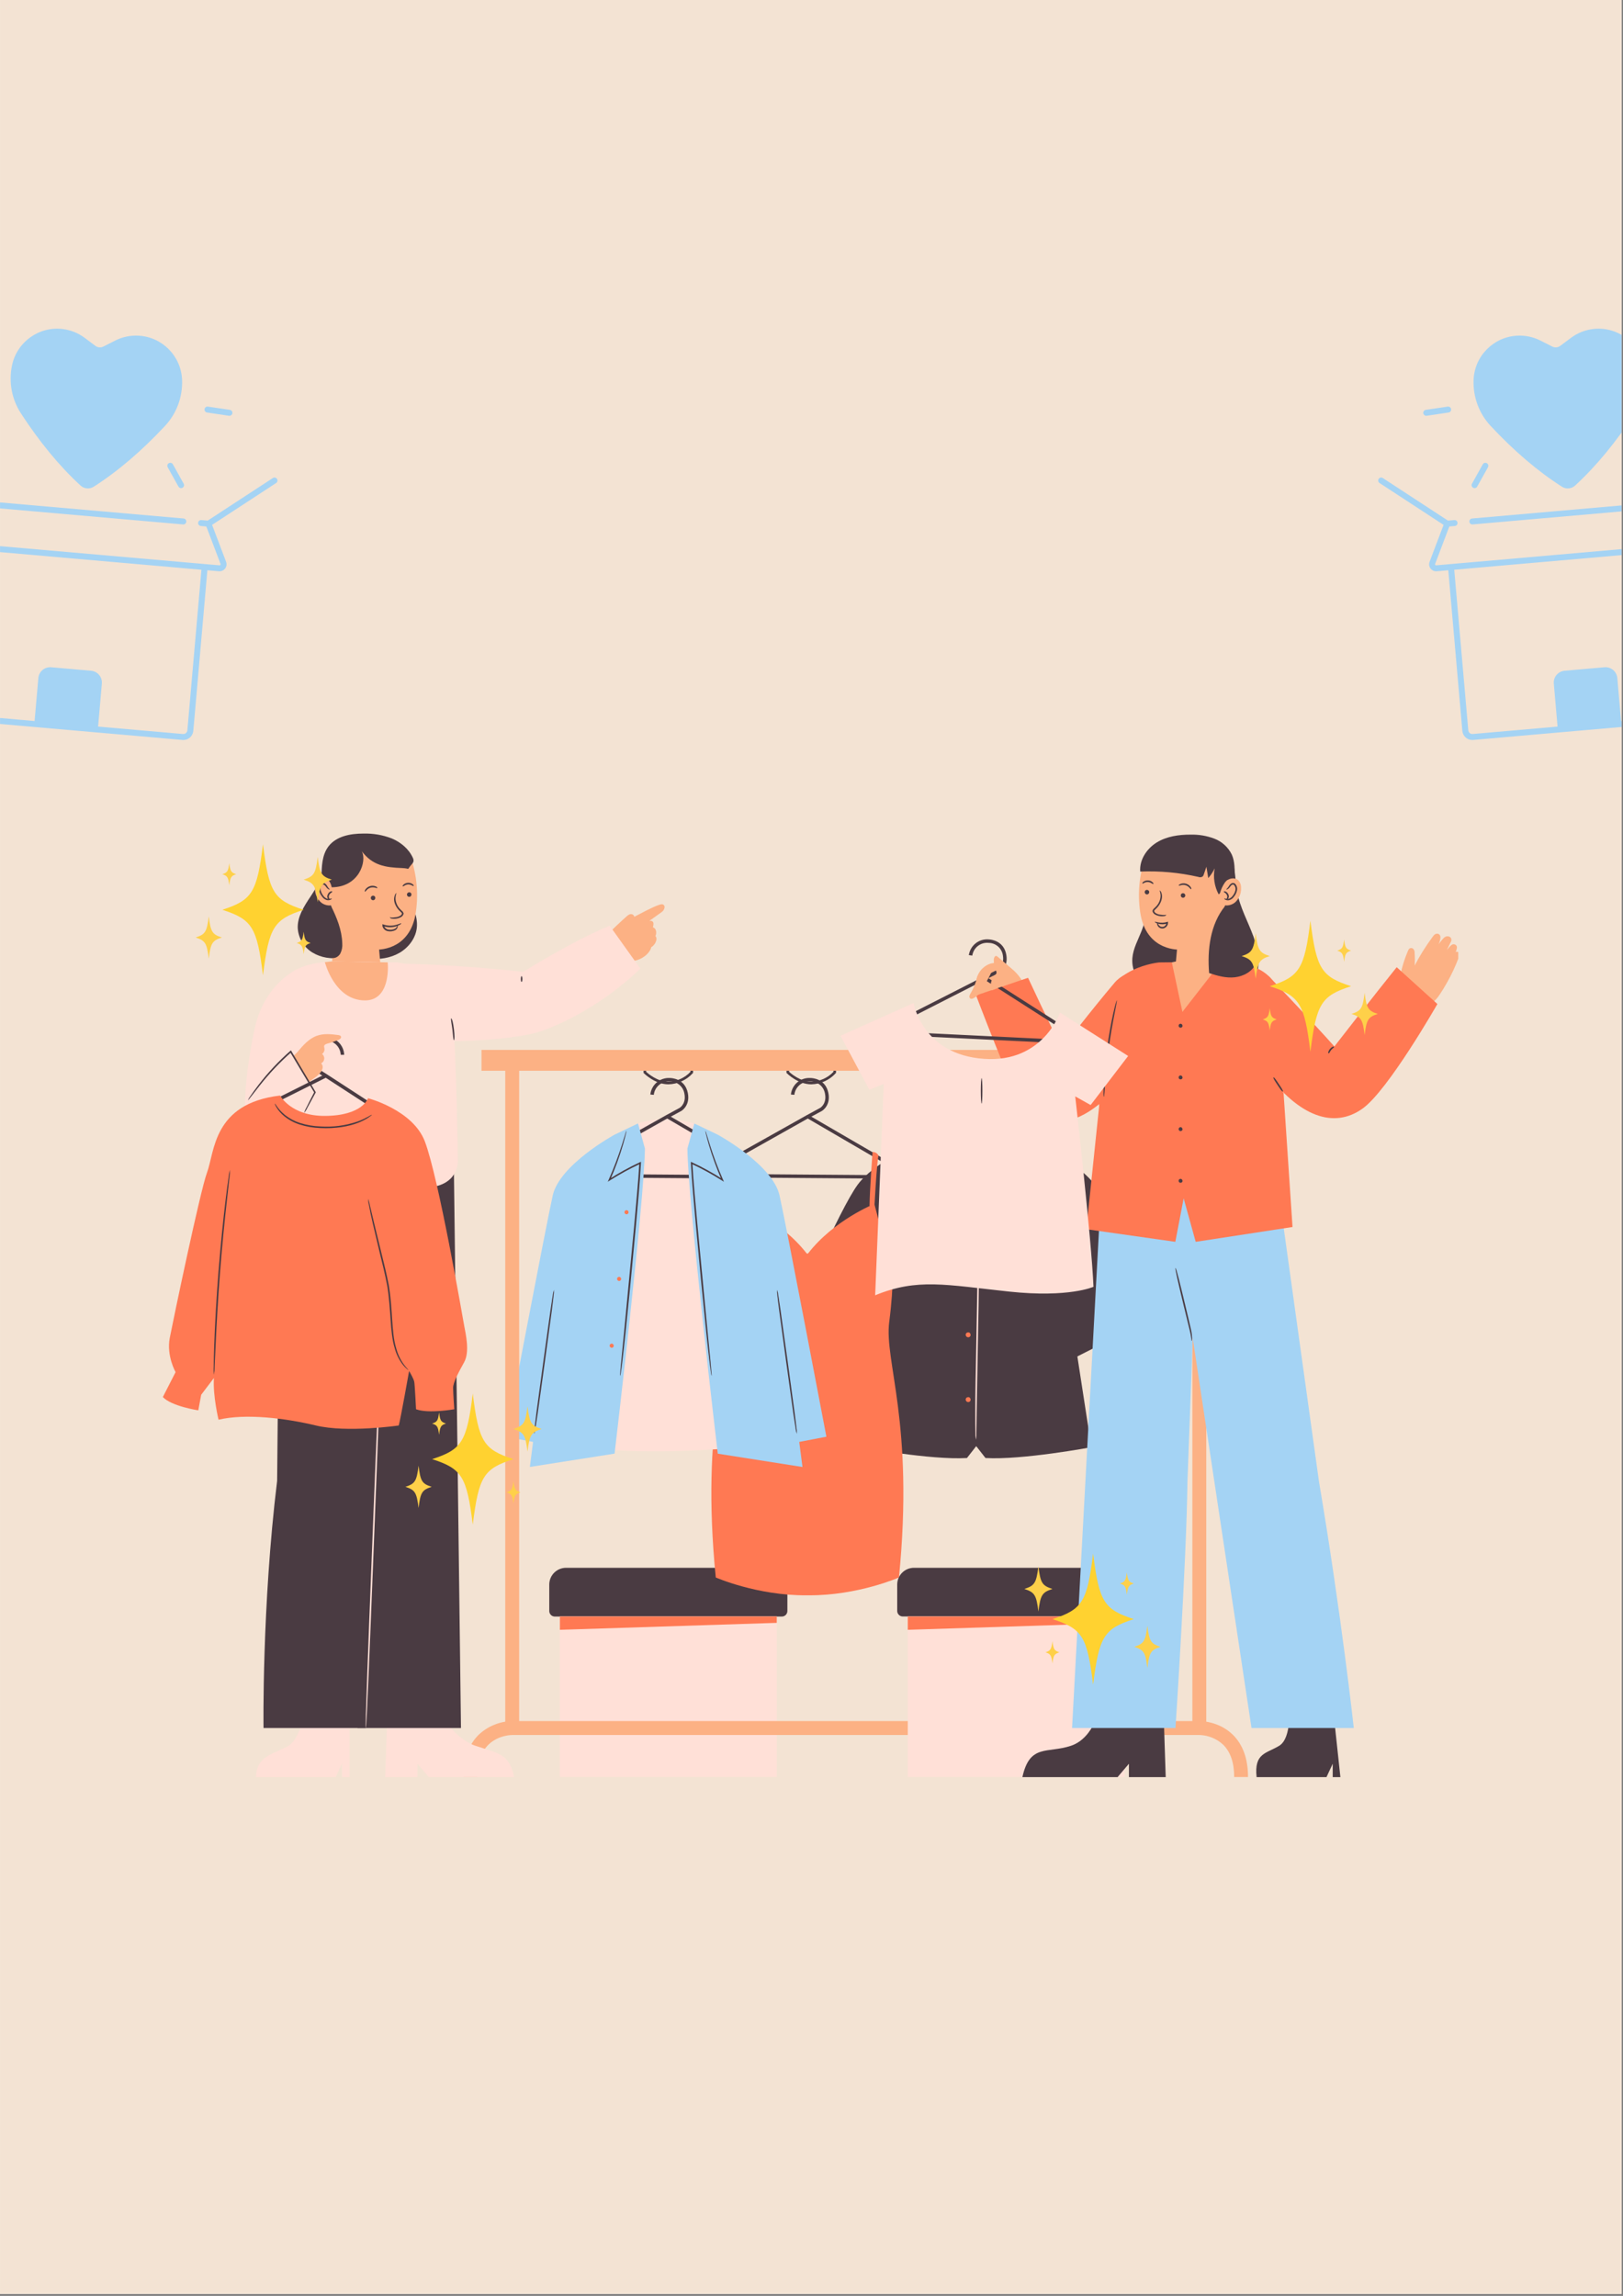 <svg xmlns="http://www.w3.org/2000/svg" xmlns:xlink="http://www.w3.org/1999/xlink" width="794" zoomAndPan="magnify" viewBox="0 0 595.5 842.25" height="1123" preserveAspectRatio="xMidYMid meet" version="1.0"><rect x="0" y="0" width="595.5" height="842.25" fill="#808080" stroke="none"/><defs><clipPath id="94d6ec0b94"><path d="M 0.016 0 L 594.984 0 L 594.984 841.5 L 0.016 841.5 Z M 0.016 0 " clip-rule="nonzero"/></clipPath><clipPath id="3a16e63211"><path d="M 205 592 L 285 592 L 285 651.852 L 205 651.852 Z M 205 592 " clip-rule="nonzero"/></clipPath><clipPath id="a9ce1db468"><path d="M 170 631 L 458 631 L 458 651.852 L 170 651.852 Z M 170 631 " clip-rule="nonzero"/></clipPath><clipPath id="591ccf36e3"><path d="M 141 625 L 189 625 L 189 651.852 L 141 651.852 Z M 141 625 " clip-rule="nonzero"/></clipPath><clipPath id="b1f4c0dc6c"><path d="M 93 625 L 129 625 L 129 651.852 L 93 651.852 Z M 93 625 " clip-rule="nonzero"/></clipPath><clipPath id="c096393d9b"><path d="M 117 305.66 L 152 305.66 L 152 326 L 117 326 Z M 117 305.66 " clip-rule="nonzero"/></clipPath><clipPath id="df7f3fb7b2"><path d="M 59.488 401 L 172 401 L 172 525 L 59.488 525 Z M 59.488 401 " clip-rule="nonzero"/></clipPath><clipPath id="8284ed1ed7"><path d="M 333 592 L 413 592 L 413 651.852 L 333 651.852 Z M 333 592 " clip-rule="nonzero"/></clipPath><clipPath id="8384e30b8a"><path d="M 513.066 342.453 L 535.055 342.453 L 535.055 370 L 513.066 370 Z M 513.066 342.453 " clip-rule="nonzero"/></clipPath><clipPath id="1a522bc7f2"><path d="M 375 625 L 428 625 L 428 651.852 L 375 651.852 Z M 375 625 " clip-rule="nonzero"/></clipPath><clipPath id="4b482a84c3"><path d="M 460 625 L 492 625 L 492 651.852 L 460 651.852 Z M 460 625 " clip-rule="nonzero"/></clipPath><clipPath id="7aaaec5870"><path d="M 81 309.703 L 112 309.703 L 112 357.66 L 81 357.66 Z M 81 309.703 " clip-rule="nonzero"/></clipPath><clipPath id="fdb33613a6"><path d="M 71.77 336 L 82 336 L 82 352 L 71.77 352 Z M 71.77 336 " clip-rule="nonzero"/></clipPath><clipPath id="1527fb33fd"><path d="M 111 314 L 121.973 314 L 121.973 331 L 111 331 Z M 111 314 " clip-rule="nonzero"/></clipPath><clipPath id="0a8076ba7d"><path d="M 465 337.738 L 496 337.738 L 496 385.695 L 465 385.695 Z M 465 337.738 " clip-rule="nonzero"/></clipPath><clipPath id="ff28d35247"><path d="M 495 364 L 505.531 364 L 505.531 380 L 495 380 Z M 495 364 " clip-rule="nonzero"/></clipPath><clipPath id="8796b6b77f"><path d="M 455.562 342 L 466 342 L 466 360 L 455.562 360 Z M 455.562 342 " clip-rule="nonzero"/></clipPath><clipPath id="652284c67f"><path d="M 386 569.91 L 417 569.91 L 417 617.867 L 386 617.867 Z M 386 569.91 " clip-rule="nonzero"/></clipPath><clipPath id="1e22308df0"><path d="M 416 596 L 425.805 596 L 425.805 612 L 416 612 Z M 416 596 " clip-rule="nonzero"/></clipPath><clipPath id="db682d0d9b"><path d="M 375.836 574 L 387 574 L 387 592 L 375.836 592 Z M 375.836 574 " clip-rule="nonzero"/></clipPath><clipPath id="183c3aa95c"><path d="M 158 511.227 L 189 511.227 L 189 559.184 L 158 559.184 Z M 158 511.227 " clip-rule="nonzero"/></clipPath><clipPath id="07f08a4a27"><path d="M 148.742 537 L 159 537 L 159 554 L 148.742 554 Z M 148.742 537 " clip-rule="nonzero"/></clipPath><clipPath id="b0a439018f"><path d="M 188 515 L 198.949 515 L 198.949 533 L 188 533 Z M 188 515 " clip-rule="nonzero"/></clipPath><clipPath id="b6cd0466e8"><path d="M 540 120 L 594.984 120 L 594.984 180 L 540 180 Z M 540 120 " clip-rule="nonzero"/></clipPath><clipPath id="77eac59f66"><path d="M 505.535 163 L 594.984 163 L 594.984 271.613 L 505.535 271.613 Z M 505.535 163 " clip-rule="nonzero"/></clipPath><clipPath id="97719c7401"><path d="M 0.016 163 L 101.949 163 L 101.949 271.613 L 0.016 271.613 Z M 0.016 163 " clip-rule="nonzero"/></clipPath></defs><g clip-path="url(#94d6ec0b94)"><path fill="#ffffff" d="M 0.016 0 L 594.984 0 L 594.984 841.5 L 0.016 841.5 Z M 0.016 0 " fill-opacity="1" fill-rule="nonzero"/><path fill="#f3e3d3" d="M 0.016 0 L 594.984 0 L 594.984 841.5 L 0.016 841.5 Z M 0.016 0 " fill-opacity="1" fill-rule="nonzero"/></g><path fill="#fcb184" d="M 240.457 343.449 C 240.785 342.781 240.855 342.086 240.668 341.371 C 240.516 340.801 240.164 340.406 239.617 340.184 L 239.535 340.184 C 239.621 339.945 239.68 339.707 239.715 339.461 C 239.762 339.188 239.773 338.918 239.754 338.648 C 239.723 338.383 239.594 338.172 239.379 338.012 C 239.223 337.898 239.047 337.828 238.852 337.812 C 238.656 337.793 238.461 337.793 238.27 337.812 L 242.707 334.641 C 243.336 334.227 243.711 333.652 243.836 332.91 C 243.871 332.617 243.801 332.352 243.629 332.105 C 243.41 331.832 243.129 331.703 242.781 331.719 C 242.438 331.754 242.105 331.836 241.789 331.965 C 239.164 332.82 234.742 335.305 232.715 336.332 C 232.688 336.059 232.574 335.828 232.371 335.648 C 231.992 335.344 231.566 335.258 231.102 335.395 C 230.711 335.527 230.371 335.738 230.082 336.027 L 228.477 337.461 C 226.961 338.844 224.613 341.074 224.453 341.266 C 224.309 341.465 224.23 341.688 224.215 341.934 C 224.34 344.73 226.27 347.426 227.93 350.59 C 228.141 351.035 228.391 351.461 228.672 351.859 C 228.887 352.109 229.152 352.289 229.465 352.395 C 229.707 352.469 229.957 352.516 230.207 352.535 C 231.082 352.645 231.953 352.613 232.82 352.445 C 234.285 352.156 235.602 351.547 236.766 350.609 C 238.352 349.301 238.898 347.996 238.922 347.508 C 239.914 346.883 240.547 346 240.824 344.863 C 240.922 344.418 240.867 343.996 240.652 343.598 C 240.602 343.531 240.535 343.484 240.457 343.449 Z M 240.457 343.449 " fill-opacity="1" fill-rule="nonzero"/><path fill="#4a3b42" d="M 207.684 575.137 L 282.742 575.137 C 283.145 575.137 283.543 575.176 283.941 575.254 C 284.336 575.332 284.723 575.453 285.098 575.605 C 285.469 575.758 285.828 575.949 286.16 576.176 C 286.496 576.398 286.809 576.656 287.094 576.941 C 287.379 577.227 287.637 577.535 287.863 577.875 C 288.086 578.211 288.273 578.562 288.43 578.938 C 288.586 579.312 288.699 579.699 288.781 580.094 C 288.859 580.492 288.898 580.895 288.898 581.297 L 288.898 590.957 C 288.902 591.23 288.852 591.5 288.75 591.754 C 288.648 592.008 288.496 592.234 288.301 592.43 C 288.105 592.625 287.883 592.773 287.629 592.879 C 287.371 592.98 287.105 593.027 286.832 593.027 L 203.566 593.027 C 203.297 593.027 203.039 592.973 202.785 592.871 C 202.539 592.77 202.316 592.621 202.125 592.426 C 201.938 592.238 201.789 592.02 201.688 591.77 C 201.582 591.52 201.531 591.258 201.531 590.992 L 201.531 581.297 C 201.531 580.891 201.57 580.492 201.648 580.094 C 201.73 579.699 201.844 579.312 202 578.938 C 202.156 578.562 202.344 578.211 202.57 577.875 C 202.793 577.535 203.047 577.227 203.336 576.941 C 203.617 576.656 203.934 576.398 204.266 576.176 C 204.602 575.949 204.961 575.758 205.332 575.605 C 205.707 575.453 206.09 575.332 206.488 575.254 C 206.887 575.176 207.285 575.137 207.688 575.137 Z M 207.684 575.137 " fill-opacity="1" fill-rule="nonzero"/><g clip-path="url(#3a16e63211)"><path fill="#ffe0d7" d="M 205.434 592.992 L 284.996 592.992 L 284.996 651.891 L 205.434 651.891 Z M 205.434 592.992 " fill-opacity="1" fill-rule="nonzero"/></g><path fill="#ff7953" d="M 205.434 592.992 L 284.996 592.992 L 284.996 595.336 L 205.434 597.887 Z M 205.434 592.992 " fill-opacity="1" fill-rule="nonzero"/><path fill="#ff7953" d="M 340.492 417.508 C 340.492 417.508 355.316 413.008 375.855 417.508 L 372.004 448.32 C 372.004 448.32 360.527 463.945 360.051 463.473 C 359.574 462.996 350.641 456.293 350.641 456.293 Z M 340.492 417.508 " fill-opacity="1" fill-rule="nonzero"/><path fill="#4a3b42" d="M 392.277 432.414 L 324.059 431.898 C 323.66 431.895 323.309 431.77 322.992 431.523 C 322.68 431.281 322.473 430.965 322.371 430.578 C 322.273 430.195 322.301 429.82 322.457 429.457 C 322.613 429.09 322.863 428.809 323.207 428.609 L 358.02 409.062 L 362.902 406.406 C 362.988 406.359 365.41 404.828 364.621 401.133 C 364.566 400.816 364.484 400.516 364.375 400.215 C 364.266 399.918 364.129 399.633 363.969 399.355 C 363.809 399.082 363.625 398.824 363.418 398.586 C 363.211 398.348 362.988 398.125 362.738 397.922 C 362.496 397.723 362.23 397.547 361.953 397.391 C 361.676 397.238 361.387 397.109 361.086 397.008 C 360.785 396.906 360.48 396.832 360.164 396.785 C 359.852 396.738 359.535 396.723 359.219 396.73 C 355.285 396.73 353.578 399.637 353.406 401.629 L 352.137 401.52 C 352.355 399.059 354.418 395.43 359.238 395.449 C 360.156 395.449 364.789 395.758 365.871 400.863 C 366.855 405.484 363.676 407.438 363.543 407.52 L 359.637 409.641 L 393.164 429.164 C 393.508 429.363 393.762 429.645 393.914 430.016 C 394.062 430.383 394.086 430.758 393.984 431.141 C 393.883 431.527 393.672 431.844 393.355 432.082 C 393.039 432.324 392.684 432.441 392.285 432.441 Z M 358.32 410.328 L 323.836 429.734 C 323.742 429.789 323.672 429.867 323.629 429.965 C 323.586 430.066 323.582 430.172 323.605 430.277 C 323.637 430.383 323.691 430.469 323.777 430.535 C 323.863 430.602 323.961 430.637 324.07 430.637 L 392.27 431.148 C 392.379 431.152 392.477 431.117 392.562 431.051 C 392.648 430.984 392.707 430.898 392.734 430.793 C 392.766 430.688 392.762 430.582 392.719 430.48 C 392.68 430.379 392.609 430.301 392.512 430.25 Z M 358.32 410.328 " fill-opacity="1" fill-rule="nonzero"/><path fill="#4a3b42" d="M 358.176 530.5 L 361.59 534.867 C 375.062 535.66 400.434 530.902 400.434 530.902 L 395.297 497.598 L 425.027 482.531 C 425.027 482.531 408.363 443.676 401.641 434.562 C 394.918 425.445 375.867 417.508 375.867 417.508 L 361.59 442.492 L 358.176 453.594 L 354.766 442.492 L 340.492 417.508 C 340.492 417.508 321.465 425.438 314.719 434.562 C 307.977 443.684 291.336 482.531 291.336 482.531 L 321.082 497.598 L 315.934 530.902 C 315.934 530.902 341.305 535.66 354.785 534.867 L 358.195 530.5 " fill-opacity="1" fill-rule="nonzero"/><path fill="#4a3b42" d="M 330.336 432.414 L 262.094 431.898 C 261.695 431.895 261.34 431.77 261.027 431.523 C 260.715 431.281 260.508 430.965 260.41 430.578 C 260.309 430.195 260.336 429.82 260.492 429.457 C 260.645 429.09 260.898 428.809 261.246 428.609 L 296.078 409.062 L 300.965 406.406 C 301.039 406.359 303.461 404.828 302.684 401.133 C 302.625 400.816 302.547 400.516 302.434 400.215 C 302.324 399.918 302.191 399.633 302.031 399.355 C 301.871 399.082 301.684 398.824 301.48 398.586 C 301.27 398.348 301.047 398.125 300.801 397.922 C 300.555 397.723 300.289 397.547 300.012 397.391 C 299.734 397.238 299.449 397.109 299.148 397.008 C 298.848 396.906 298.539 396.832 298.227 396.785 C 297.91 396.738 297.594 396.723 297.277 396.73 L 297.207 396.73 C 296.859 396.711 296.516 396.727 296.172 396.773 C 295.824 396.82 295.488 396.902 295.156 397.016 C 294.828 397.125 294.512 397.266 294.207 397.438 C 293.906 397.609 293.625 397.812 293.359 398.035 C 293.094 398.266 292.855 398.512 292.637 398.781 C 292.418 399.055 292.227 399.344 292.062 399.652 C 291.902 399.961 291.77 400.281 291.668 400.613 C 291.57 400.945 291.5 401.285 291.465 401.633 L 290.195 401.523 C 290.234 401.098 290.316 400.684 290.438 400.273 C 290.562 399.863 290.719 399.469 290.914 399.09 C 291.113 398.711 291.344 398.352 291.609 398.016 C 291.871 397.684 292.168 397.371 292.488 397.094 C 292.812 396.812 293.156 396.566 293.527 396.355 C 293.898 396.141 294.285 395.961 294.688 395.82 C 295.09 395.68 295.504 395.582 295.926 395.52 C 296.348 395.457 296.773 395.438 297.203 395.457 L 297.289 395.457 C 298.207 395.457 302.84 395.766 303.926 400.871 C 304.91 405.488 301.73 407.441 301.598 407.523 L 297.691 409.645 L 331.23 429.133 C 331.574 429.332 331.828 429.613 331.98 429.98 C 332.129 430.352 332.152 430.727 332.051 431.113 C 331.949 431.496 331.738 431.809 331.422 432.051 C 331.105 432.293 330.75 432.414 330.352 432.414 Z M 296.387 410.328 L 261.895 429.734 C 261.801 429.785 261.73 429.863 261.688 429.965 C 261.641 430.062 261.633 430.168 261.66 430.273 C 261.688 430.383 261.742 430.473 261.832 430.539 C 261.918 430.609 262.02 430.641 262.133 430.637 L 330.332 431.148 C 330.438 431.152 330.539 431.117 330.629 431.051 C 330.715 430.984 330.77 430.898 330.801 430.793 C 330.824 430.688 330.82 430.582 330.781 430.48 C 330.738 430.383 330.668 430.301 330.57 430.25 Z M 296.387 410.328 " fill-opacity="1" fill-rule="nonzero"/><path fill="#ff7953" d="M 296.461 459.852 C 305.977 447.555 320.805 441.656 320.805 441.656 C 320.805 441.656 325.32 459.348 327.395 463.492 C 327.395 463.492 328.145 470.469 326.266 484.949 C 324.387 499.43 335.488 521.84 329.84 578.691 C 329.84 578.691 314.766 585.312 296.883 585.227 L 295.895 585.227 C 277.875 585.375 262.625 578.691 262.625 578.691 C 256.98 521.84 268.086 499.438 266.203 484.949 C 264.32 470.461 265.074 463.492 265.074 463.492 C 267.141 459.348 271.656 441.656 271.656 441.656 C 271.656 441.656 286.473 447.555 296.004 459.852 " fill-opacity="1" fill-rule="nonzero"/><path fill="#ff7953" d="M 271.289 443.543 C 271.289 443.543 270.586 429.062 269.789 423.824 C 270.004 423.434 270.309 423.133 270.695 422.91 C 271.082 422.691 271.5 422.59 271.945 422.605 C 271.945 422.605 272.934 435.926 273.047 442.406 Z M 271.289 443.543 " fill-opacity="1" fill-rule="nonzero"/><path fill="#ff7953" d="M 320.793 443.543 C 320.793 443.543 321.504 429.062 322.297 423.824 C 322.078 423.434 321.777 423.133 321.391 422.91 C 321.004 422.691 320.586 422.59 320.145 422.605 C 320.145 422.605 319.152 435.926 319.035 442.406 Z M 320.793 443.543 " fill-opacity="1" fill-rule="nonzero"/><path fill="#ffe0d7" d="M 234.066 412.156 C 234.066 412.156 242.531 408.578 254.773 412.156 L 269.617 531.125 C 269.617 531.125 239.664 534.023 215.699 531.125 Z M 234.066 412.156 " fill-opacity="1" fill-rule="nonzero"/><path fill="#4a3b42" d="M 278.758 432.414 L 210.543 431.898 C 210.148 431.895 209.789 431.77 209.48 431.523 C 209.164 431.281 208.957 430.965 208.859 430.578 C 208.758 430.195 208.785 429.82 208.941 429.457 C 209.098 429.09 209.348 428.809 209.695 428.609 L 244.5 409.062 L 249.387 406.406 C 249.465 406.359 251.887 404.828 251.102 401.133 C 251.047 400.816 250.965 400.516 250.855 400.215 C 250.746 399.918 250.609 399.633 250.453 399.355 C 250.289 399.086 250.109 398.828 249.898 398.586 C 249.695 398.348 249.469 398.125 249.223 397.922 C 248.977 397.727 248.715 397.547 248.438 397.395 C 248.16 397.238 247.871 397.109 247.57 397.008 C 247.27 396.91 246.961 396.832 246.648 396.785 C 246.336 396.738 246.02 396.723 245.703 396.73 L 245.633 396.73 C 245.285 396.711 244.941 396.727 244.594 396.773 C 244.25 396.824 243.914 396.902 243.582 397.016 C 243.254 397.129 242.938 397.27 242.637 397.441 C 242.336 397.613 242.051 397.812 241.785 398.039 C 241.523 398.266 241.281 398.512 241.062 398.785 C 240.844 399.059 240.652 399.344 240.492 399.656 C 240.328 399.961 240.195 400.281 240.094 400.613 C 239.992 400.945 239.922 401.285 239.887 401.633 L 238.617 401.523 C 238.664 401.098 238.75 400.68 238.875 400.266 C 239 399.855 239.164 399.461 239.363 399.078 C 239.566 398.699 239.797 398.34 240.066 398.008 C 240.336 397.668 240.633 397.363 240.961 397.082 C 241.289 396.805 241.633 396.555 242.008 396.344 C 242.379 396.129 242.77 395.953 243.18 395.812 C 243.586 395.672 244.004 395.574 244.426 395.516 C 244.852 395.453 245.281 395.434 245.711 395.457 C 246.629 395.457 251.266 395.766 252.352 400.871 C 253.332 405.488 250.156 407.441 250.016 407.523 L 246.117 409.645 L 279.645 429.168 C 279.988 429.371 280.242 429.656 280.391 430.02 C 280.543 430.391 280.566 430.77 280.461 431.152 C 280.359 431.539 280.148 431.852 279.832 432.094 C 279.512 432.336 279.156 432.453 278.758 432.449 Z M 244.809 410.328 L 210.32 429.734 C 210.109 429.855 210.035 430.035 210.094 430.273 C 210.152 430.512 210.305 430.629 210.551 430.637 L 278.758 431.148 C 278.867 431.152 278.961 431.117 279.051 431.051 C 279.137 430.984 279.191 430.898 279.219 430.793 C 279.25 430.688 279.246 430.586 279.203 430.484 C 279.16 430.383 279.094 430.301 279 430.25 Z M 244.809 410.328 " fill-opacity="1" fill-rule="nonzero"/><path fill="#a4d3f4" d="M 225.469 416.262 C 225.469 416.262 205.355 427.195 202.812 438.527 C 200.27 449.859 185.621 527.051 185.621 527.051 L 195.586 528.957 L 194.414 538.141 L 225.496 533.258 C 225.496 533.258 236.438 440.855 236.633 421.32 L 234.094 412.137 Z M 225.469 416.262 " fill-opacity="1" fill-rule="nonzero"/><path fill="#a4d3f4" d="M 263.363 416.262 C 263.363 416.262 283.477 427.195 286.02 438.527 C 288.562 449.859 303.215 527.051 303.215 527.051 L 293.25 528.957 L 294.441 538.16 L 263.363 533.277 C 263.363 533.277 252.422 440.875 252.223 421.344 L 254.758 412.156 Z M 263.363 416.262 " fill-opacity="1" fill-rule="nonzero"/><path fill="#fcb184" d="M 176.672 385.156 L 451.312 385.156 L 451.312 392.809 L 176.672 392.809 Z M 176.672 385.156 " fill-opacity="1" fill-rule="nonzero"/><g clip-path="url(#a9ce1db468)"><path fill="#fcb184" d="M 457.914 651.895 L 452.84 651.895 C 452.84 646.656 451.477 642.656 448.785 640.023 C 447.605 638.93 446.273 638.078 444.781 637.469 C 443.293 636.855 441.742 636.527 440.133 636.473 L 187.922 636.473 C 187.824 636.473 182.805 636.473 179.18 640.062 C 176.512 642.703 175.168 646.68 175.168 651.895 L 170.062 651.895 C 170.062 645.234 171.965 640.012 175.645 636.379 C 177.32 634.809 179.215 633.59 181.344 632.727 C 183.465 631.863 185.676 631.406 187.969 631.363 L 440.059 631.363 C 440.297 631.363 447.145 631.289 452.34 636.379 C 456.039 640.012 457.914 645.234 457.914 651.895 Z M 457.914 651.895 " fill-opacity="1" fill-rule="nonzero"/></g><path fill="#fcb184" d="M 185.387 388.984 L 190.488 388.984 L 190.488 633.922 L 185.387 633.922 Z M 185.387 388.984 " fill-opacity="1" fill-rule="nonzero"/><path fill="#fcb184" d="M 437.496 388.984 L 442.594 388.984 L 442.594 633.922 L 437.496 633.922 Z M 437.496 388.984 " fill-opacity="1" fill-rule="nonzero"/><path fill="#4a3b42" d="M 118.246 317.504 C 118.551 321.672 116.18 325.516 113.867 329 C 111.551 332.48 109.109 336.254 109.242 340.418 C 109.293 341.328 109.457 342.223 109.723 343.098 C 109.992 343.969 110.359 344.801 110.828 345.586 C 111.297 346.371 111.855 347.09 112.496 347.738 C 113.141 348.387 113.852 348.953 114.633 349.43 C 116.211 350.371 117.906 350.996 119.715 351.305 C 121.531 351.613 123.332 351.582 125.133 351.215 C 125.43 351.18 125.695 351.074 125.926 350.891 C 126.102 350.711 126.223 350.5 126.289 350.258 C 127.223 347.523 127.848 344.723 128.16 341.855 C 128.473 338.984 128.469 336.117 128.145 333.25 C 127.82 330.379 127.188 327.582 126.242 324.852 C 125.297 322.125 124.066 319.535 122.547 317.078 " fill-opacity="1" fill-rule="nonzero"/><path fill="#4a3b42" d="M 145.492 316.211 C 146.516 319.996 147.762 323.715 149.223 327.355 C 151.016 331.578 153.457 335.883 152.926 340.449 C 152.477 344.254 149.863 347.66 146.512 349.578 C 143.164 351.492 139.164 352.051 135.324 351.742 C 135.125 351.738 134.938 351.691 134.766 351.602 C 134.508 351.395 134.352 351.129 134.301 350.801 C 133.527 347.781 133.141 344.715 133.152 341.602 C 133.16 338.484 133.559 335.418 134.352 332.406 C 135.961 326.348 138.602 320.773 142.266 315.691 " fill-opacity="1" fill-rule="nonzero"/><g clip-path="url(#591ccf36e3)"><path fill="#ffe0d7" d="M 159.652 625.84 C 159.652 625.84 165.824 637.539 174.441 640.43 C 183.055 643.324 186.758 643.25 188.672 651.918 L 157.316 651.918 L 153.18 647.027 L 153.18 651.918 L 141.328 651.918 L 142.211 625.84 Z M 159.652 625.84 " fill-opacity="1" fill-rule="nonzero"/></g><g clip-path="url(#b1f4c0dc6c)"><path fill="#ffe0d7" d="M 112.227 625.84 C 112.227 625.84 110.59 637.539 105.848 640.43 C 101.102 643.324 93.961 643.883 93.961 651.918 L 123.184 651.918 L 125.465 647.027 L 125.465 651.918 L 128.277 651.918 L 128.277 625.84 Z M 112.227 625.84 " fill-opacity="1" fill-rule="nonzero"/></g><path fill="#4a3b42" d="M 166.555 430.188 L 169.137 633.914 L 131.191 633.914 C 131.191 633.914 135.594 572.727 135.234 543.648 L 131.18 434.586 Z M 166.555 430.188 " fill-opacity="1" fill-rule="nonzero"/><path fill="#4a3b42" d="M 142.211 432.062 L 134.219 633.914 L 96.691 633.914 C 96.691 633.914 96.059 589.371 101.68 543.25 L 102.754 430.188 Z M 142.211 432.062 " fill-opacity="1" fill-rule="nonzero"/><path fill="#ffe0d7" d="M 134.219 633.914 C 133.926 633.914 135.109 603.98 136.559 567.059 C 138.012 530.141 139.199 500.219 139.488 500.23 C 139.781 500.242 138.602 530.168 137.148 567.086 C 135.695 604.008 134.512 633.93 134.219 633.914 Z M 134.219 633.914 " fill-opacity="1" fill-rule="nonzero"/><path fill="#fcb184" d="M 150.02 312.715 C 151.418 316.211 152.332 319.828 152.762 323.57 C 153.191 327.312 153.125 331.043 152.559 334.766 C 150.699 347.285 140.961 348.766 136.699 348.328 C 131.73 347.824 124.016 343.715 122.027 335.094 C 120.043 326.477 120.23 311.727 120.23 311.727 Z M 150.02 312.715 " fill-opacity="1" fill-rule="nonzero"/><path fill="#fcb184" d="M 121.734 333.699 C 121.734 333.699 121.898 337.504 121.898 352.664 L 139.516 353.035 L 137.902 335.133 Z M 121.734 333.699 " fill-opacity="1" fill-rule="nonzero"/><path fill="#ffe0d7" d="M 145.609 353.059 C 145.609 353.059 164.641 354.781 166.035 370.391 C 167.43 386.004 168.004 425.582 168.004 425.582 C 168.004 425.582 168.637 434.176 158.066 435.531 C 147.5 436.891 110.938 435.449 110.938 435.449 C 110.938 435.449 100.703 435.98 100.156 426.25 C 99.609 416.52 100.789 373.105 101.426 366.508 C 102.387 357.141 110.82 352.805 122.762 352.805 Z M 145.609 353.059 " fill-opacity="1" fill-rule="nonzero"/><path fill="#ffe0d7" d="M 148.445 353.543 C 148.445 353.543 167.539 353.797 191.988 356.523 C 191.988 356.523 209.879 345.238 223.707 339.586 L 234.945 355.32 C 234.945 355.32 220.484 370.199 199.277 378.035 C 187.172 382.516 149.168 383.328 146.961 379.66 C 136.383 362.035 148.445 353.543 148.445 353.543 Z M 148.445 353.543 " fill-opacity="1" fill-rule="nonzero"/><path fill="#fcb184" d="M 123.34 325.758 C 122.605 324.566 121.652 323.574 120.492 322.789 C 119.293 322.098 117.633 321.988 116.609 322.922 C 116.258 323.297 115.988 323.73 115.809 324.215 C 115.625 324.699 115.547 325.199 115.57 325.719 C 115.516 326.75 115.691 327.738 116.094 328.688 C 116.5 329.637 117.094 330.449 117.871 331.125 C 119.465 332.395 121.934 332.578 123.512 331.289 Z M 123.34 325.758 " fill-opacity="1" fill-rule="nonzero"/><path fill="#4a3b42" d="M 121.734 329.621 C 121.781 329.672 121.664 329.844 121.363 330.008 C 120.902 330.238 120.422 330.297 119.922 330.188 C 119.191 329.973 118.613 329.551 118.191 328.918 C 117.633 328.242 117.262 327.477 117.086 326.621 C 116.98 326.156 116.996 325.695 117.141 325.242 C 117.285 324.785 117.531 324.402 117.887 324.082 C 118.086 323.953 118.301 323.891 118.539 323.891 C 118.773 323.891 118.992 323.953 119.191 324.082 C 119.496 324.27 119.738 324.512 119.922 324.816 C 120.121 325.203 120.359 325.562 120.645 325.891 C 120.844 326.094 121 326.16 120.98 326.238 C 120.961 326.316 120.762 326.34 120.441 326.168 C 120.055 325.895 119.734 325.555 119.492 325.148 C 119.332 324.926 119.141 324.742 118.906 324.602 C 118.672 324.445 118.438 324.445 118.203 324.602 C 117.949 324.859 117.773 325.16 117.676 325.504 C 117.574 325.852 117.566 326.199 117.645 326.551 C 117.812 327.309 118.141 327.988 118.625 328.594 C 118.973 329.113 119.438 329.48 120.031 329.684 C 121.043 329.938 121.664 329.477 121.734 329.621 Z M 121.734 329.621 " fill-opacity="1" fill-rule="nonzero"/><path fill="#4a3b42" d="M 121.914 327.098 C 121.969 327.379 121.164 327.488 120.777 328.363 C 120.617 328.703 120.602 329.047 120.719 329.398 C 120.805 329.629 120.934 329.723 120.898 329.875 C 120.859 330.027 120.527 330.02 120.266 329.641 C 119.996 329.137 119.996 328.629 120.266 328.125 C 120.461 327.633 120.801 327.273 121.277 327.043 C 121.629 326.898 121.914 326.961 121.914 327.098 Z M 121.914 327.098 " fill-opacity="1" fill-rule="nonzero"/><path fill="#fcb184" d="M 119.199 352.961 C 119.199 352.961 122.734 366.996 133.922 366.996 C 142.926 366.996 142.453 355.113 142.262 353.039 L 121.914 352.664 Z M 119.199 352.961 " fill-opacity="1" fill-rule="nonzero"/><path fill="#ffe0d7" d="M 109.176 355.496 C 109.176 355.496 97.078 360.57 93.414 377.434 C 90.027 393.004 87.914 414.137 92.379 421.75 C 96.844 429.359 107.484 430.363 109.176 416.039 C 110.867 401.715 109.176 355.496 109.176 355.496 Z M 109.176 355.496 " fill-opacity="1" fill-rule="nonzero"/><g clip-path="url(#c096393d9b)"><path fill="#4a3b42" d="M 120.645 322.996 C 121.168 323.758 121.523 324.594 121.711 325.496 C 131.789 325.445 134.707 315.867 132.746 312.266 C 136.668 317.48 141.355 318.207 147.52 318.438 C 150.957 318.562 148.863 319.535 151.148 316.965 C 151.438 316.68 151.625 316.34 151.719 315.941 C 151.766 315.469 151.668 315.023 151.441 314.605 C 149.961 311.371 147 308.949 143.742 307.578 C 140.379 306.285 136.895 305.688 133.289 305.785 C 128.602 305.785 123.41 306.742 120.547 310.461 C 118.113 313.633 118.012 317.914 117.969 321.879 C 118.812 321.781 119.562 322.004 120.211 322.555 " fill-opacity="1" fill-rule="nonzero"/></g><path fill="#4a3b42" d="M 121.363 332.164 C 123.547 336.516 125.441 341.164 125.582 346.051 C 125.691 347.371 125.453 348.625 124.863 349.812 C 124.23 350.93 122.891 351.715 121.645 351.402 C 121.348 351.344 121.102 351.199 120.906 350.969 C 120.676 350.625 120.57 350.246 120.59 349.836 C 120.293 345.227 120.379 340.621 120.844 336.02 " fill-opacity="1" fill-rule="nonzero"/><path fill="#4a3b42" d="M 245.215 397.781 C 240.395 397.781 236.438 393.898 236.266 393.734 L 236.125 393.594 L 236.125 392.809 L 237.082 392.809 L 237.082 393.188 C 237.812 393.863 241.27 396.828 245.215 396.828 C 246.754 396.785 248.23 396.453 249.641 395.82 C 251.047 395.195 252.277 394.32 253.34 393.203 L 253.34 392.797 L 254.297 392.797 L 254.297 393.562 L 254.184 393.699 C 253.031 394.965 251.676 395.949 250.117 396.66 C 248.562 397.371 246.926 397.746 245.215 397.781 Z M 245.215 397.781 " fill-opacity="1" fill-rule="nonzero"/><path fill="#4a3b42" d="M 297.664 397.781 C 292.844 397.781 288.887 393.898 288.723 393.734 L 288.574 393.594 L 288.574 392.809 L 289.535 392.809 L 289.535 393.188 C 290.266 393.863 293.727 396.828 297.664 396.828 C 299.207 396.785 300.68 396.449 302.09 395.82 C 303.5 395.195 304.734 394.32 305.797 393.203 L 305.797 392.797 L 306.75 392.797 L 306.75 393.562 L 306.641 393.699 C 305.488 394.965 304.133 395.953 302.574 396.66 C 301.016 397.371 299.379 397.746 297.664 397.781 Z M 297.664 397.781 " fill-opacity="1" fill-rule="nonzero"/><path fill="#4a3b42" d="M 137.676 329.227 C 137.66 329.125 137.633 329.027 137.586 328.934 C 137.492 328.797 137.367 328.699 137.211 328.637 C 137.059 328.57 136.902 328.559 136.738 328.586 C 136.547 328.621 136.391 328.707 136.262 328.852 C 136.133 328.992 136.062 329.16 136.055 329.352 C 136.047 329.523 136.086 329.684 136.172 329.832 C 136.262 329.977 136.379 330.09 136.535 330.164 C 136.695 330.246 136.867 330.266 137.047 330.227 C 137.227 330.188 137.375 330.102 137.492 329.965 C 137.508 329.938 137.52 329.906 137.531 329.883 C 137.691 329.688 137.742 329.469 137.676 329.227 Z M 137.676 329.227 " fill-opacity="1" fill-rule="nonzero"/><path fill="#4a3b42" d="M 150.938 327.996 C 150.926 327.895 150.895 327.793 150.852 327.699 C 150.746 327.551 150.613 327.445 150.445 327.383 C 150.273 327.324 150.102 327.316 149.93 327.367 C 149.758 327.414 149.613 327.508 149.5 327.645 C 149.391 327.785 149.328 327.945 149.312 328.125 C 149.309 328.293 149.348 328.449 149.438 328.598 C 149.523 328.746 149.645 328.855 149.797 328.93 C 149.961 329.008 150.133 329.027 150.312 328.988 C 150.488 328.953 150.637 328.863 150.754 328.727 C 150.77 328.699 150.785 328.672 150.793 328.645 C 150.953 328.449 151 328.234 150.938 327.996 Z M 150.938 327.996 " fill-opacity="1" fill-rule="nonzero"/><path fill="#4a3b42" d="M 143.094 336.453 C 143.164 336.406 143.277 336.559 143.582 336.598 C 144.062 336.613 144.535 336.586 145.008 336.508 C 145.711 336.473 146.359 336.262 146.949 335.875 C 147.234 335.695 147.418 335.438 147.488 335.102 C 147.445 334.855 146.988 334.535 146.652 334.18 C 145.219 332.801 144.465 330.934 144.602 329.582 C 144.742 328.23 145.324 327.547 145.422 327.637 C 145.516 327.723 145.113 328.383 145.113 329.594 C 145.148 330.395 145.332 331.152 145.672 331.879 C 146.012 332.605 146.477 333.23 147.07 333.77 C 147.359 334.129 147.824 334.301 148.059 334.965 C 148.098 335.137 148.082 335.293 148.008 335.449 C 147.961 335.586 147.895 335.711 147.809 335.824 C 147.664 336.02 147.488 336.191 147.293 336.336 C 146.719 336.672 146.102 336.891 145.445 336.996 C 144.789 337.098 144.137 337.082 143.484 336.941 C 143.086 336.742 143.031 336.465 143.094 336.453 Z M 143.094 336.453 " fill-opacity="1" fill-rule="nonzero"/><path fill="#4a3b42" d="M 138.449 325.746 C 138.301 326.004 137.301 325.25 135.945 325.637 C 134.586 326.023 134.164 327.23 133.902 327.09 C 133.766 327.035 133.805 326.695 134.105 326.25 C 134.531 325.668 135.09 325.277 135.777 325.07 C 136.469 324.867 137.148 324.895 137.82 325.152 C 138.316 325.363 138.531 325.629 138.449 325.746 Z M 138.449 325.746 " fill-opacity="1" fill-rule="nonzero"/><path fill="#4a3b42" d="M 151.773 325 C 151.574 325.211 150.918 324.414 149.746 324.449 C 148.574 324.488 147.988 325.359 147.773 325.16 C 147.66 325.078 147.773 324.801 148.09 324.488 C 148.562 324.09 149.109 323.879 149.727 323.855 C 150.344 323.824 150.902 323.992 151.402 324.355 C 151.77 324.637 151.883 324.906 151.773 325 Z M 151.773 325 " fill-opacity="1" fill-rule="nonzero"/><path fill="#4a3b42" d="M 145.809 339.426 C 145.863 339.426 145.996 339.617 145.926 340.023 C 145.797 340.621 145.453 341.043 144.895 341.293 C 144.145 341.633 143.355 341.746 142.543 341.629 C 142.281 341.609 142.027 341.543 141.785 341.441 C 141.543 341.344 141.32 341.207 141.125 341.035 C 140.922 340.863 140.758 340.668 140.617 340.445 C 140.484 340.219 140.383 339.98 140.32 339.723 C 140.316 339.633 140.316 339.539 140.32 339.445 L 140.32 339.02 L 140.727 339.164 C 142.242 339.668 143.777 339.711 145.32 339.293 C 146.473 338.992 147.121 338.609 147.223 338.742 C 147.324 338.875 146.691 339.379 145.473 339.785 C 143.824 340.301 142.18 340.281 140.551 339.719 L 140.938 339.434 L 140.938 339.625 C 141.047 340.02 141.262 340.344 141.578 340.602 C 141.898 340.859 142.262 341.004 142.668 341.031 C 143.371 341.137 144.055 341.059 144.715 340.805 C 145.148 340.629 145.457 340.328 145.648 339.902 C 145.734 339.637 145.727 339.441 145.809 339.426 Z M 145.809 339.426 " fill-opacity="1" fill-rule="nonzero"/><path fill="#4a3b42" d="M 152.441 419.094 L 152.359 419.094 L 84.242 415.254 C 83.844 415.23 83.5 415.086 83.199 414.828 C 82.898 414.566 82.707 414.242 82.625 413.852 C 82.543 413.465 82.594 413.094 82.766 412.73 C 82.938 412.375 83.199 412.105 83.559 411.93 L 118.258 394.574 L 114.516 392.223 C 114.363 392.117 111.344 389.969 112.613 385.426 C 114.023 380.395 118.664 380.352 119.59 380.438 C 120.023 380.441 120.449 380.488 120.871 380.57 C 121.293 380.656 121.703 380.781 122.102 380.945 C 122.5 381.109 122.879 381.312 123.238 381.547 C 123.598 381.785 123.934 382.051 124.242 382.352 C 124.555 382.652 124.832 382.98 125.074 383.332 C 125.324 383.688 125.531 384.059 125.707 384.453 C 125.879 384.848 126.016 385.254 126.117 385.672 C 126.211 386.094 126.266 386.52 126.285 386.949 L 125.016 386.949 C 125 386.598 124.953 386.25 124.871 385.91 C 124.789 385.566 124.676 385.234 124.531 384.918 C 124.387 384.598 124.211 384.293 124.012 384.012 C 123.809 383.723 123.582 383.457 123.328 383.215 C 123.074 382.973 122.797 382.754 122.504 382.566 C 122.211 382.375 121.898 382.215 121.578 382.086 C 121.25 381.953 120.914 381.855 120.57 381.785 C 120.227 381.723 119.879 381.688 119.527 381.688 C 119.211 381.656 118.895 381.656 118.578 381.68 C 118.258 381.707 117.945 381.766 117.637 381.848 C 117.328 381.93 117.031 382.039 116.742 382.172 C 116.453 382.309 116.18 382.469 115.922 382.652 C 115.66 382.836 115.418 383.043 115.195 383.27 C 114.973 383.5 114.77 383.746 114.594 384.008 C 114.41 384.273 114.258 384.551 114.125 384.84 C 113.996 385.129 113.895 385.43 113.82 385.742 C 112.793 389.414 115.195 391.113 115.219 391.129 L 119.895 394.07 L 153.395 415.836 C 153.719 416.051 153.949 416.336 154.082 416.699 C 154.215 417.062 154.23 417.434 154.121 417.805 C 154.008 418.176 153.801 418.48 153.488 418.711 C 153.18 418.945 152.828 419.062 152.441 419.066 Z M 119.516 395.367 L 84.129 413.066 C 84.031 413.113 83.957 413.184 83.906 413.285 C 83.863 413.383 83.848 413.484 83.867 413.59 C 83.891 413.699 83.941 413.789 84.023 413.859 C 84.105 413.93 84.203 413.973 84.312 413.977 L 152.41 417.816 C 152.52 417.824 152.621 417.797 152.715 417.734 C 152.805 417.672 152.867 417.59 152.902 417.484 C 152.938 417.379 152.934 417.273 152.898 417.172 C 152.863 417.066 152.797 416.988 152.703 416.93 Z M 119.516 395.367 " fill-opacity="1" fill-rule="nonzero"/><g clip-path="url(#df7f3fb7b2)"><path fill="#ff7953" d="M 135.043 402.875 C 135.043 402.875 151.492 407.152 155.883 418.734 C 160.957 432.059 169.652 482.758 170.285 486.156 C 170.918 489.555 172.414 495.934 170.285 499.762 C 168.152 503.586 166.25 507.203 166.25 509.113 C 166.25 511.02 166.676 516.977 166.676 516.977 C 166.676 516.977 157.316 518.68 152.645 516.977 C 152.645 516.977 152.223 508.262 152.008 506.988 C 151.801 505.711 150.105 502.953 150.105 502.953 C 150.105 502.953 146.934 520.812 146.301 522.934 C 146.301 522.934 127.379 525.695 115.902 522.934 C 104.422 520.176 89.969 518.496 80.188 520.812 C 80.188 520.812 78.062 512.094 78.488 505.504 L 73.816 511.668 L 72.75 517.379 C 72.75 517.379 62.922 515.895 59.75 512.496 L 64.426 503.352 C 64.426 503.352 61.02 497.395 62.289 490.805 C 63.559 484.215 73.484 436.766 75.941 430.215 C 78.809 422.566 78.062 404.812 102.773 401.891 C 102.773 401.891 106.758 409.461 119.301 409.363 C 133.078 409.258 135.043 402.875 135.043 402.875 Z M 135.043 402.875 " fill-opacity="1" fill-rule="nonzero"/></g><path fill="#fcb184" d="M 109.055 386.039 C 111.082 383.605 113.246 381.066 116.223 379.984 C 118.715 379.074 121.477 379.348 124.102 379.703 C 124.488 379.762 124.934 379.859 125.098 380.211 C 125.367 380.805 124.617 381.336 124 381.555 L 121.465 382.461 C 120.828 382.68 119.562 382.875 119.129 383.336 C 118.699 383.801 119.066 384.25 119.07 384.922 C 119.07 385.27 118.992 385.598 118.832 385.898 C 118.668 386.207 118.445 386.457 118.156 386.648 C 118.301 386.754 118.422 386.871 118.531 387.008 C 118.641 387.145 118.727 387.293 118.797 387.449 C 118.867 387.609 118.918 387.773 118.945 387.945 C 118.973 388.113 118.98 388.289 118.961 388.461 C 118.941 388.633 118.906 388.801 118.844 388.965 C 118.785 389.125 118.707 389.281 118.605 389.422 C 118.504 389.562 118.387 389.691 118.258 389.801 C 118.125 389.914 117.977 390.008 117.824 390.078 C 118.062 390.316 118.234 390.594 118.328 390.914 C 118.426 391.234 118.43 391.562 118.355 391.891 C 118.184 392.543 117.871 393.121 117.422 393.621 C 116.262 395.055 114.785 395.801 113.363 396.895 C 111.148 393.891 109.297 390.672 107.812 387.246 " fill-opacity="1" fill-rule="nonzero"/><path fill="#4a3b42" d="M 165.562 373.602 C 165.844 373.531 166.289 375.301 166.555 377.527 C 166.824 379.754 166.84 381.574 166.555 381.574 C 166.27 381.574 166.25 379.785 165.977 377.598 C 165.707 375.406 165.273 373.668 165.562 373.602 Z M 165.562 373.602 " fill-opacity="1" fill-rule="nonzero"/><path fill="#4a3b42" d="M 111.586 408.281 C 111.805 407.531 112.109 406.82 112.508 406.148 C 113.141 404.82 114.129 402.914 115.336 400.586 L 115.336 400.848 C 113.098 397.09 110.164 392.195 106.965 386.832 L 106.422 385.926 L 106.867 385.996 C 102.652 389.719 98.809 393.785 95.32 398.199 C 92.645 401.559 91.102 403.703 90.973 403.613 C 91.215 403.031 91.531 402.496 91.922 402.008 C 92.602 401.016 93.605 399.594 94.922 397.891 C 98.375 393.402 102.23 389.289 106.48 385.551 L 106.746 385.32 L 106.93 385.629 L 107.469 386.535 L 115.793 400.574 L 115.867 400.699 L 115.797 400.836 C 114.531 403.145 113.547 405.027 112.816 406.32 C 112.492 407.027 112.082 407.68 111.586 408.281 Z M 111.586 408.281 " fill-opacity="1" fill-rule="nonzero"/><path fill="#4a3b42" d="M 191.672 359.148 C 191.672 359.445 191.648 359.695 191.586 359.906 C 191.531 360.113 191.461 360.215 191.383 360.215 C 191.301 360.215 191.234 360.113 191.176 359.906 C 191.117 359.695 191.09 359.445 191.09 359.148 C 191.09 358.855 191.117 358.602 191.176 358.395 C 191.234 358.188 191.301 358.086 191.383 358.086 C 191.461 358.086 191.531 358.188 191.586 358.395 C 191.648 358.602 191.672 358.855 191.672 359.148 Z M 191.672 359.148 " fill-opacity="1" fill-rule="nonzero"/><path fill="#4a3b42" d="M 227.516 504.773 C 227.477 504.398 227.492 504.02 227.551 503.645 C 227.613 502.898 227.715 501.816 227.836 500.441 C 228.109 497.645 228.504 493.621 228.984 488.652 C 229.93 478.703 231.234 464.949 232.68 449.762 C 233.406 441.516 234.164 433.656 234.586 426.633 L 234.992 426.898 C 231.105 428.707 227.355 430.758 223.738 433.051 L 222.996 433.523 L 223.352 432.719 C 225.242 428.461 226.883 424.117 228.285 419.68 C 228.773 418.102 229.152 416.875 229.414 416.02 C 229.516 415.578 229.664 415.156 229.859 414.75 C 229.828 415.203 229.75 415.645 229.617 416.078 C 229.422 416.934 229.098 418.195 228.633 419.789 C 227.324 424.277 225.723 428.66 223.836 432.938 L 223.449 432.609 C 227.078 430.277 230.844 428.203 234.75 426.387 L 235.18 426.184 L 235.18 426.656 C 234.797 433.73 234.039 441.551 233.316 449.824 C 231.93 465.016 230.586 478.766 229.543 488.715 C 229.02 493.684 228.566 497.707 228.223 500.477 C 228.055 501.871 227.898 502.945 227.793 503.648 C 227.75 504.035 227.66 504.41 227.516 504.773 Z M 227.516 504.773 " fill-opacity="1" fill-rule="nonzero"/><path fill="#4a3b42" d="M 261.102 504.773 C 260.984 504.414 260.902 504.047 260.875 503.672 C 260.77 502.941 260.617 501.863 260.445 500.5 C 260.102 497.727 259.645 493.707 259.125 488.73 C 258.078 478.785 256.742 465.035 255.355 449.844 C 254.629 441.598 253.875 433.75 253.492 426.68 L 253.492 426.203 L 253.922 426.402 C 257.828 428.223 261.59 430.301 265.215 432.629 L 264.832 432.957 C 262.949 428.68 261.352 424.297 260.039 419.805 C 259.57 418.215 259.254 416.949 259.047 416.094 C 258.914 415.664 258.84 415.223 258.812 414.77 C 259.004 415.176 259.148 415.602 259.254 416.039 C 259.516 416.895 259.887 418.121 260.383 419.699 C 261.77 424.129 263.395 428.469 265.266 432.719 L 265.625 433.523 L 264.879 433.051 C 261.266 430.758 257.516 428.707 253.633 426.898 L 254.039 426.633 C 254.434 433.656 255.188 441.508 255.941 449.762 C 257.379 464.949 258.688 478.703 259.641 488.652 C 260.121 493.621 260.516 497.645 260.785 500.441 C 260.906 501.816 261.004 502.898 261.074 503.645 C 261.129 504.02 261.141 504.398 261.102 504.773 Z M 261.102 504.773 " fill-opacity="1" fill-rule="nonzero"/><path fill="#4a3b42" d="M 203.25 473.176 C 203.305 473.883 203.266 474.582 203.137 475.277 C 202.996 476.621 202.754 478.559 202.449 480.945 C 201.816 485.734 200.91 492.336 199.914 499.621 C 198.918 506.91 198.008 513.508 197.324 518.289 C 196.977 520.676 196.691 522.605 196.465 523.938 C 196.402 524.645 196.25 525.328 196.012 525.992 C 195.953 525.285 195.992 524.582 196.125 523.879 C 196.266 522.543 196.508 520.598 196.816 518.211 C 197.449 513.426 198.352 506.82 199.355 499.527 C 200.359 492.23 201.258 485.641 201.949 480.859 C 202.289 478.469 202.586 476.539 202.805 475.207 C 202.871 474.512 203.02 473.836 203.25 473.176 Z M 203.25 473.176 " fill-opacity="1" fill-rule="nonzero"/><path fill="#4a3b42" d="M 285.121 473.176 C 285.359 473.84 285.508 474.523 285.57 475.227 C 285.789 476.559 286.082 478.484 286.43 480.875 C 287.066 485.66 288.012 492.258 289.02 499.547 C 290.027 506.836 290.922 513.445 291.555 518.227 C 291.863 520.621 292.105 522.562 292.242 523.898 C 292.379 524.59 292.414 525.293 292.355 525.992 C 292.117 525.328 291.969 524.645 291.906 523.938 C 291.684 522.605 291.391 520.676 291.043 518.289 C 290.41 513.508 289.465 506.91 288.457 499.621 C 287.445 492.336 286.555 485.734 285.918 480.945 C 285.605 478.559 285.363 476.621 285.227 475.277 C 285.098 474.582 285.059 473.883 285.121 473.176 Z M 285.121 473.176 " fill-opacity="1" fill-rule="nonzero"/><path fill="#ff7953" d="M 230.469 444.227 C 230.305 444.02 230.094 443.926 229.832 443.938 C 229.73 443.941 229.633 443.969 229.539 444.012 C 229.445 444.059 229.367 444.117 229.297 444.195 C 229.23 444.273 229.188 444.363 229.156 444.461 C 229.125 444.559 229.117 444.66 229.129 444.766 C 229.168 445.07 229.336 445.281 229.625 445.398 C 229.766 445.453 229.914 445.465 230.066 445.43 C 230.219 445.391 230.344 445.312 230.449 445.191 C 230.57 445.059 230.633 444.895 230.637 444.711 C 230.641 444.527 230.582 444.367 230.469 444.227 Z M 230.469 444.227 " fill-opacity="1" fill-rule="nonzero"/><path fill="#ff7953" d="M 227.746 468.691 C 227.582 468.488 227.367 468.398 227.109 468.414 C 227.008 468.418 226.91 468.441 226.816 468.484 C 226.727 468.527 226.645 468.594 226.578 468.668 C 226.512 468.746 226.465 468.836 226.434 468.934 C 226.402 469.035 226.395 469.133 226.406 469.234 C 226.453 469.539 226.617 469.75 226.902 469.871 C 227.047 469.93 227.195 469.941 227.348 469.898 C 227.496 469.863 227.625 469.789 227.727 469.668 C 227.848 469.531 227.914 469.367 227.918 469.184 C 227.922 469 227.863 468.832 227.746 468.691 Z M 227.746 468.691 " fill-opacity="1" fill-rule="nonzero"/><path fill="#ff7953" d="M 225.027 493.203 C 224.926 493.066 224.793 492.977 224.625 492.934 C 224.465 492.891 224.305 492.898 224.152 492.961 C 223.996 493.023 223.875 493.129 223.789 493.277 C 223.703 493.418 223.668 493.574 223.684 493.742 C 223.734 494.047 223.902 494.258 224.188 494.375 C 224.332 494.434 224.48 494.441 224.633 494.406 C 224.781 494.367 224.91 494.289 225.012 494.176 C 225.129 494.031 225.191 493.875 225.191 493.688 C 225.195 493.508 225.141 493.344 225.027 493.203 Z M 225.027 493.203 " fill-opacity="1" fill-rule="nonzero"/><path fill="#ffe0d7" d="M 358.102 528.176 C 357.945 527.262 357.883 526.34 357.914 525.41 C 357.867 523.625 357.832 521.051 357.848 517.867 C 357.848 511.523 358.012 502.691 358.211 492.977 C 358.406 483.254 358.535 474.469 358.645 468.098 C 358.691 464.926 358.727 462.355 358.754 460.555 C 358.711 459.625 358.766 458.703 358.906 457.789 C 359.059 458.703 359.117 459.625 359.094 460.555 C 359.141 462.336 359.168 464.91 359.16 468.102 C 359.16 474.441 358.988 483.27 358.793 492.988 C 358.598 502.707 358.469 511.496 358.355 517.867 C 358.309 521.039 358.277 523.613 358.254 525.41 C 358.293 526.336 358.238 527.258 358.102 528.176 Z M 358.102 528.176 " fill-opacity="1" fill-rule="nonzero"/><path fill="#ff7953" d="M 356.004 489.238 C 355.844 488.922 355.586 488.762 355.234 488.762 C 355.195 488.766 355.156 488.777 355.121 488.793 L 355.062 488.793 C 354.961 488.812 354.871 488.844 354.785 488.895 C 354.746 488.906 354.715 488.914 354.68 488.934 C 354.535 489.039 354.434 489.18 354.371 489.348 C 354.312 489.52 354.305 489.691 354.352 489.867 C 354.441 490.207 354.652 490.43 354.984 490.535 C 355.199 490.609 355.41 490.598 355.613 490.508 C 355.816 490.414 355.965 490.27 356.059 490.062 C 356.164 489.781 356.145 489.504 356.004 489.238 Z M 356.004 489.238 " fill-opacity="1" fill-rule="nonzero"/><path fill="#ff7953" d="M 356.004 513 C 355.84 512.688 355.586 512.527 355.234 512.52 C 355.195 512.527 355.156 512.543 355.121 512.559 L 355.062 512.559 C 354.961 512.574 354.871 512.605 354.785 512.66 C 354.746 512.668 354.715 512.68 354.68 512.695 C 354.535 512.801 354.434 512.941 354.371 513.113 C 354.312 513.281 354.305 513.453 354.352 513.629 C 354.441 513.969 354.652 514.191 354.984 514.301 C 355.199 514.371 355.41 514.363 355.613 514.27 C 355.816 514.18 355.965 514.031 356.059 513.828 C 356.164 513.543 356.145 513.27 356.004 513 Z M 356.004 513 " fill-opacity="1" fill-rule="nonzero"/><path fill="#4a3b42" d="M 335.336 575.137 L 410.395 575.137 C 410.797 575.137 411.195 575.176 411.594 575.254 C 411.988 575.332 412.375 575.453 412.75 575.605 C 413.121 575.758 413.48 575.949 413.812 576.176 C 414.152 576.398 414.461 576.656 414.75 576.941 C 415.031 577.227 415.289 577.535 415.516 577.875 C 415.738 578.211 415.93 578.562 416.082 578.938 C 416.238 579.312 416.355 579.699 416.434 580.094 C 416.512 580.492 416.551 580.895 416.551 581.297 L 416.551 590.957 C 416.551 591.227 416.5 591.484 416.398 591.738 C 416.293 591.984 416.145 592.207 415.953 592.398 C 415.766 592.59 415.543 592.734 415.293 592.836 C 415.047 592.941 414.785 592.992 414.516 592.992 L 331.23 592.992 C 330.961 592.992 330.703 592.941 330.453 592.836 C 330.203 592.734 329.984 592.59 329.793 592.398 C 329.602 592.207 329.453 591.984 329.352 591.738 C 329.246 591.484 329.195 591.227 329.195 590.957 L 329.195 581.297 C 329.195 580.895 329.238 580.492 329.312 580.098 C 329.391 579.699 329.508 579.316 329.664 578.945 C 329.816 578.57 330.008 578.219 330.23 577.879 C 330.453 577.543 330.707 577.234 330.996 576.949 C 331.277 576.66 331.59 576.406 331.922 576.184 C 332.258 575.957 332.613 575.766 332.988 575.609 C 333.355 575.457 333.742 575.34 334.137 575.258 C 334.531 575.176 334.934 575.137 335.336 575.137 Z M 335.336 575.137 " fill-opacity="1" fill-rule="nonzero"/><g clip-path="url(#8284ed1ed7)"><path fill="#ffe0d7" d="M 333.078 592.992 L 412.645 592.992 L 412.645 651.891 L 333.078 651.891 Z M 333.078 592.992 " fill-opacity="1" fill-rule="nonzero"/></g><path fill="#ff7953" d="M 333.078 592.992 L 412.645 592.992 L 412.645 595.336 L 333.078 597.887 Z M 333.078 592.992 " fill-opacity="1" fill-rule="nonzero"/><g clip-path="url(#8384e30b8a)"><path fill="#fcb184" d="M 535.332 349.621 C 535.219 349.41 535.051 349.266 534.828 349.184 C 534.633 349.117 534.441 349.117 534.246 349.184 C 534.191 349.203 534.141 349.234 534.094 349.266 C 534.188 349.02 534.297 348.785 534.375 348.527 C 534.449 348.277 534.484 348.121 534.527 347.895 C 534.602 347.559 534.562 347.238 534.398 346.934 C 534.301 346.789 534.176 346.672 534.031 346.578 C 533.883 346.492 533.723 346.43 533.551 346.406 C 533.379 346.379 533.211 346.387 533.043 346.43 C 532.875 346.473 532.723 346.547 532.582 346.652 C 532.258 346.902 531.969 347.18 531.711 347.496 C 531.398 347.844 531.133 348.184 530.859 348.52 L 532.383 345.426 C 532.523 345.113 532.559 344.785 532.492 344.445 C 532.383 344.039 532.141 343.758 531.754 343.598 C 531.465 343.473 531.16 343.438 530.844 343.484 C 530.535 343.531 530.254 343.648 530.008 343.848 C 529.668 344.133 529.363 344.449 529.094 344.801 L 528.367 345.68 C 528.164 345.93 527.992 346.156 527.801 346.398 C 528.191 345.672 528.426 344.898 528.5 344.078 C 528.551 343.695 528.48 343.344 528.285 343.012 C 528.141 342.812 527.949 342.676 527.719 342.59 C 527.488 342.508 527.254 342.492 527.016 342.551 C 526.633 342.637 526.32 342.836 526.07 343.137 C 525.859 343.379 525.734 343.582 525.582 343.773 C 523.133 347.09 520.949 350.574 519.043 354.23 C 519.043 354.035 519.082 353.832 519.094 353.594 C 519.152 352.535 519.152 351.48 519.094 350.422 C 519.094 350.121 519.062 349.789 519.035 349.5 C 519.043 349.066 518.938 348.664 518.711 348.293 C 518.523 348.027 518.266 347.863 517.945 347.801 C 517.758 347.766 517.57 347.777 517.395 347.848 C 517.211 347.914 517.062 348.023 516.945 348.176 C 516.809 348.355 516.707 348.551 516.633 348.758 L 516.43 349.234 C 514.887 352.969 514.012 356.328 513.891 357.926 C 513.73 358.281 513.602 358.652 513.496 359.027 C 513.242 360.105 513.395 361.129 513.949 362.086 C 514.512 363.082 515.188 363.957 515.852 364.973 C 516.516 365.988 517.121 366.926 517.863 367.793 C 518.516 368.648 519.363 369.207 520.398 369.469 C 520.898 369.57 521.398 369.57 521.895 369.469 C 522.086 369.473 522.277 369.461 522.469 369.434 C 523.496 369.238 524.422 368.816 525.246 368.164 C 526.414 367.215 527.414 366.117 528.238 364.859 C 529.172 363.488 530.094 361.961 531.016 360.305 C 532.602 357.492 533.969 354.574 535.109 351.555 C 535.254 351.277 535.375 350.992 535.477 350.699 C 535.547 350.324 535.496 349.965 535.332 349.621 Z M 535.332 349.621 " fill-opacity="1" fill-rule="nonzero"/></g><path fill="#fcb184" d="M 374.957 359.754 C 373.762 357.703 372.191 356.012 370.234 354.68 C 369.254 354.016 368.18 353.578 367.016 353.367 C 365.852 353.156 364.695 353.184 363.543 353.457 C 362.434 353.801 361.449 354.371 360.598 355.16 C 359.746 355.949 359.105 356.883 358.68 357.961 C 357.816 360.082 357.98 362.836 358.68 365.012 " fill-opacity="1" fill-rule="nonzero"/><g clip-path="url(#1a522bc7f2)"><path fill="#4a3b42" d="M 403.688 625.84 C 403.688 625.84 401.559 637.539 392.949 640.43 C 384.34 643.324 377.84 639.582 375.133 651.918 L 410.062 651.918 L 414.211 647.027 L 414.211 651.918 L 427.715 651.918 L 426.867 625.867 Z M 403.688 625.84 " fill-opacity="1" fill-rule="nonzero"/></g><g clip-path="url(#4b482a84c3)"><path fill="#4a3b42" d="M 472.949 625.84 C 472.949 625.84 474.094 637.539 469.359 640.43 C 464.621 643.324 460.109 643.031 461.066 651.918 L 486.707 651.918 L 488.988 647.027 L 488.988 651.918 L 491.805 651.918 L 489.016 625.867 Z M 472.949 625.84 " fill-opacity="1" fill-rule="nonzero"/></g><path fill="#4a3b42" d="M 421.188 326.891 C 421.465 331.949 420.68 336.84 418.836 341.559 C 417.566 344.82 415.766 347.977 415.484 351.465 C 415.395 352.672 415.48 353.863 415.75 355.039 C 416.016 356.215 416.453 357.324 417.062 358.367 C 417.121 358.531 417.211 358.676 417.32 358.805 C 417.434 358.934 417.566 359.039 417.715 359.125 C 417.863 359.207 418.027 359.266 418.195 359.289 C 418.363 359.316 418.535 359.316 418.703 359.285 C 423.102 359.137 427.406 358.414 431.617 357.125 C 431.844 357.098 432.055 357.023 432.254 356.906 C 432.453 356.789 432.617 356.633 432.754 356.449 C 432.887 356.262 432.977 356.055 433.023 355.828 C 433.07 355.602 433.07 355.379 433.023 355.152 C 433.211 345.992 428.754 337.43 424.055 329.566 " fill-opacity="1" fill-rule="nonzero"/><path fill="#4a3b42" d="M 450.227 312.047 C 453.512 316.133 452.977 321.957 453.906 327.121 C 454.941 332.883 457.922 338.082 459.914 343.582 C 461.906 349.082 462.816 355.527 459.855 360.57 C 453.621 360.426 447.398 360.035 441.188 359.395 C 440.348 356.41 439.742 353.371 439.379 350.289 C 439.008 347.211 438.875 344.117 438.984 341.016 C 439.09 337.914 439.438 334.836 440.02 331.793 C 440.598 328.742 441.414 325.754 442.457 322.832 C 443.922 318.773 445.938 314.734 449.332 312.047 " fill-opacity="1" fill-rule="nonzero"/><path fill="#a4d3f4" d="M 404.375 430.188 L 393.355 633.914 L 431.301 633.914 C 431.301 633.914 435.34 572.738 435.691 543.648 L 439.738 434.586 Z M 404.375 430.188 " fill-opacity="1" fill-rule="nonzero"/><path fill="#a4d3f4" d="M 428.75 432.062 L 459.195 633.914 L 496.723 633.914 C 496.723 633.914 492.207 592.391 483.914 543.25 L 468.184 430.188 Z M 428.75 432.062 " fill-opacity="1" fill-rule="nonzero"/><path fill="#fcb184" d="M 420.91 312.715 C 419.512 316.211 418.598 319.832 418.168 323.57 C 417.738 327.312 417.805 331.043 418.371 334.766 C 420.234 347.285 429.977 348.766 434.23 348.328 C 439.195 347.824 446.914 343.715 448.906 335.094 C 450.898 326.477 450.703 311.727 450.703 311.727 Z M 420.91 312.715 " fill-opacity="1" fill-rule="nonzero"/><path fill="#fcb184" d="M 449.211 333.699 C 449.211 333.699 449.055 337.504 449.055 352.664 L 431.434 353.035 L 433.051 335.133 Z M 449.211 333.699 " fill-opacity="1" fill-rule="nonzero"/><path fill="#ff7953" d="M 425.324 353.059 C 425.324 353.059 406.293 354.781 404.898 370.391 C 403.504 386.004 402.934 425.582 402.934 425.582 C 402.934 425.582 402.301 434.176 412.859 435.531 C 423.422 436.891 459.988 435.449 459.988 435.449 C 459.988 435.449 470.234 435.98 470.773 426.25 C 471.309 416.52 470.172 373.105 469.504 366.508 C 468.531 357.141 460.105 352.805 448.156 352.805 Z M 425.324 353.059 " fill-opacity="1" fill-rule="nonzero"/><path fill="#ff7953" d="M 465.547 358.141 C 465.547 358.141 480.969 374.184 489.598 383.887 C 489.598 383.887 504.922 364.16 512.469 354.816 L 527.395 368.316 C 527.395 368.316 509.324 400.035 499.906 406.703 C 489.387 414.18 476.633 409.668 464.387 393.133 C 452.137 376.594 465.547 358.141 465.547 358.141 Z M 465.547 358.141 " fill-opacity="1" fill-rule="nonzero"/><path fill="#ff7953" d="M 439.125 364.109 C 439.125 364.109 415.137 397.645 399.973 407.48 C 388.555 414.895 378.449 411.484 374.941 405.648 C 371.078 399.223 358.129 365.152 358.129 365.152 L 377.207 358.707 C 377.207 358.707 384.977 375.465 389.652 384.59 C 389.652 384.59 400.23 370.785 408.973 360.484 C 417.711 350.18 444.066 358.43 439.125 364.109 Z M 439.125 364.109 " fill-opacity="1" fill-rule="nonzero"/><path fill="#fcb184" d="M 447.594 325.758 C 448.328 324.559 449.281 323.562 450.441 322.77 C 451.641 322.078 453.297 321.969 454.324 322.902 C 455.059 323.695 455.406 324.637 455.355 325.719 C 455.414 326.75 455.238 327.738 454.832 328.688 C 454.43 329.637 453.836 330.449 453.059 331.125 C 451.457 332.395 448.992 332.578 447.418 331.289 Z M 447.594 325.758 " fill-opacity="1" fill-rule="nonzero"/><path fill="#4a3b42" d="M 449.211 329.621 C 449.289 329.477 449.902 329.938 450.906 329.684 C 451.492 329.477 451.957 329.113 452.301 328.594 C 452.793 327.988 453.125 327.309 453.293 326.551 C 453.367 326.199 453.355 325.852 453.254 325.508 C 453.156 325.16 452.98 324.859 452.734 324.602 C 452.5 324.445 452.266 324.445 452.027 324.602 C 451.793 324.742 451.598 324.922 451.445 325.148 C 451.199 325.555 450.879 325.895 450.492 326.168 C 450.176 326.34 449.961 326.309 449.949 326.238 C 449.934 326.168 450.086 326.094 450.289 325.891 C 450.578 325.574 450.824 325.227 451.027 324.852 C 451.215 324.547 451.457 324.301 451.762 324.113 C 451.961 323.988 452.18 323.926 452.418 323.926 C 452.652 323.926 452.871 323.988 453.066 324.113 C 453.422 324.434 453.668 324.82 453.812 325.277 C 453.953 325.73 453.973 326.188 453.867 326.652 C 453.688 327.508 453.32 328.277 452.758 328.945 C 452.336 329.586 451.758 330.008 451.027 330.215 C 450.523 330.332 450.043 330.273 449.586 330.039 C 449.262 329.844 449.156 329.672 449.211 329.621 Z M 449.211 329.621 " fill-opacity="1" fill-rule="nonzero"/><path fill="#4a3b42" d="M 449.035 327.098 C 449.035 326.961 449.301 326.898 449.668 327.043 C 450.148 327.262 450.492 327.613 450.703 328.098 C 450.961 328.609 450.949 329.113 450.672 329.613 C 450.418 329.992 450.039 329.988 450.039 329.848 C 450.039 329.711 450.129 329.602 450.215 329.371 C 450.336 329.023 450.32 328.676 450.164 328.34 C 449.777 327.488 448.977 327.379 449.035 327.098 Z M 449.035 327.098 " fill-opacity="1" fill-rule="nonzero"/><path fill="#4a3b42" d="M 405.004 402.355 C 404.859 402.355 404.844 400.344 405.004 397.109 C 405.16 393.875 405.562 389.414 406.219 384.52 C 406.879 379.621 407.691 375.211 408.391 372.055 C 409.086 368.895 409.656 366.98 409.777 366.98 C 409.898 366.98 409.52 368.973 408.891 372.137 C 408.262 375.301 407.465 379.688 406.797 384.574 C 406.129 389.457 405.754 393.906 405.527 397.125 C 405.301 400.34 405.16 402.355 405.004 402.355 Z M 405.004 402.355 " fill-opacity="1" fill-rule="nonzero"/><path fill="#ff7953" d="M 470.945 400.789 L 474.242 450.121 L 438.715 455.562 L 434.301 439.613 L 431.242 455.562 L 398.582 450.93 L 403.562 403.258 Z M 470.945 400.789 " fill-opacity="1" fill-rule="nonzero"/><path fill="#4a3b42" d="M 394.414 382.938 L 394.324 382.938 L 326.199 379.613 C 325.805 379.594 325.457 379.453 325.152 379.195 C 324.852 378.938 324.66 378.613 324.574 378.23 C 324.492 377.84 324.535 377.465 324.707 377.105 C 324.875 376.75 325.141 376.477 325.492 376.297 L 361.078 358.168 L 366.07 355.719 C 366.152 355.672 368.605 354.238 367.973 350.516 C 367.93 350.199 367.859 349.895 367.766 349.59 C 367.664 349.289 367.543 349 367.395 348.719 C 367.246 348.438 367.07 348.172 366.875 347.922 C 366.68 347.672 366.461 347.441 366.223 347.234 C 365.988 347.023 365.73 346.836 365.461 346.668 C 365.191 346.504 364.906 346.363 364.613 346.25 C 364.316 346.133 364.012 346.047 363.699 345.988 C 363.391 345.93 363.074 345.895 362.754 345.895 C 362.41 345.852 362.059 345.852 361.707 345.879 C 361.359 345.91 361.016 345.973 360.676 346.066 C 360.34 346.164 360.012 346.293 359.703 346.449 C 359.391 346.605 359.094 346.793 358.812 347.008 C 358.535 347.223 358.281 347.461 358.051 347.727 C 357.82 347.992 357.613 348.273 357.441 348.578 C 357.262 348.883 357.117 349.199 357 349.531 C 356.887 349.859 356.801 350.199 356.75 350.547 L 355.48 350.383 C 355.543 349.957 355.645 349.539 355.785 349.133 C 355.926 348.727 356.105 348.336 356.32 347.965 C 356.535 347.59 356.781 347.242 357.066 346.918 C 357.348 346.594 357.656 346.297 357.996 346.031 C 358.336 345.766 358.695 345.531 359.078 345.336 C 359.461 345.141 359.859 344.98 360.27 344.859 C 360.684 344.734 361.105 344.656 361.535 344.617 C 361.961 344.574 362.391 344.574 362.82 344.617 C 363.738 344.66 368.359 345.148 369.234 350.328 C 370.02 354.977 366.766 356.797 366.629 356.871 L 362.637 358.828 L 395.336 379.723 C 395.66 379.934 395.891 380.223 396.027 380.586 C 396.16 380.949 396.176 381.32 396.066 381.695 C 395.957 382.066 395.746 382.371 395.438 382.605 C 395.129 382.84 394.777 382.961 394.387 382.965 Z M 361.328 359.465 L 326.07 377.434 C 325.855 377.543 325.77 377.723 325.824 377.961 C 325.875 378.199 326.023 378.324 326.266 378.336 L 394.387 381.664 C 394.5 381.676 394.598 381.648 394.691 381.586 C 394.781 381.527 394.844 381.441 394.871 381.336 C 394.906 381.23 394.906 381.125 394.871 381.023 C 394.836 380.918 394.77 380.84 394.676 380.781 Z M 361.328 359.465 " fill-opacity="1" fill-rule="nonzero"/><path fill="#ffe0d7" d="M 388.914 371.457 L 413.934 387.379 L 400.164 405.379 L 394.516 402.207 C 394.516 402.207 400.504 454.754 401.215 472.055 C 401.215 472.055 392.227 476.152 370.324 473.816 C 346.988 471.332 336.637 468.809 321.109 475.168 L 324.254 397.645 L 318.961 399.762 L 308.398 379.965 L 335.223 367.961 C 335.223 367.961 338.277 386.891 361.164 388.438 C 382.73 389.891 388.914 371.457 388.914 371.457 Z M 388.914 371.457 " fill-opacity="1" fill-rule="nonzero"/><path fill="#4a3b42" d="M 447.145 328.105 C 446.363 326.641 445.848 325.086 445.598 323.449 C 445.344 321.809 445.371 320.176 445.672 318.547 C 445.07 319.855 444.285 321.039 443.316 322.109 L 442.652 317.973 L 441.691 320.77 C 441.617 321.07 441.473 321.332 441.258 321.551 C 440.754 321.852 440.234 321.898 439.684 321.684 C 432.664 320.094 425.555 319.438 418.359 319.727 C 418.023 315.438 420.75 311.32 424.41 309.059 C 428.07 306.805 432.512 306.164 436.809 306.18 C 439.82 306.102 442.73 306.59 445.547 307.645 C 446.949 308.18 448.207 308.953 449.316 309.969 C 450.43 310.98 451.312 312.164 451.969 313.516 C 453.133 316.133 453.043 319.113 452.93 321.977 C 452.211 321.977 451.535 322.141 450.898 322.477 C 450.262 322.816 449.746 323.285 449.344 323.879 C 448.559 325.051 447.98 326.32 447.613 327.684 " fill-opacity="1" fill-rule="nonzero"/><path fill="#4a3b42" d="M 433.273 328.324 C 433.289 328.223 433.316 328.125 433.359 328.027 C 433.465 327.883 433.598 327.777 433.766 327.719 C 433.938 327.656 434.109 327.652 434.281 327.699 C 434.453 327.746 434.598 327.84 434.711 327.98 C 434.824 328.117 434.887 328.277 434.902 328.453 C 434.906 328.621 434.863 328.781 434.773 328.926 C 434.688 329.07 434.566 329.184 434.414 329.258 C 434.25 329.336 434.082 329.355 433.902 329.32 C 433.723 329.285 433.578 329.195 433.465 329.055 C 433.465 329.055 433.465 329.008 433.418 328.973 C 433.262 328.781 433.211 328.566 433.273 328.324 Z M 433.273 328.324 " fill-opacity="1" fill-rule="nonzero"/><path fill="#4a3b42" d="M 420.035 327.102 C 420.051 327 420.082 326.902 420.125 326.809 C 420.219 326.672 420.34 326.574 420.496 326.512 C 420.652 326.449 420.812 326.434 420.973 326.461 C 421.164 326.496 421.324 326.586 421.453 326.727 C 421.582 326.871 421.652 327.039 421.664 327.234 C 421.668 327.402 421.625 327.562 421.539 327.707 C 421.449 327.855 421.328 327.965 421.176 328.043 C 421.012 328.117 420.844 328.137 420.664 328.102 C 420.488 328.062 420.34 327.977 420.227 327.836 C 420.227 327.836 420.227 327.781 420.18 327.754 C 420.02 327.562 419.973 327.344 420.035 327.102 Z M 420.035 327.102 " fill-opacity="1" fill-rule="nonzero"/><path fill="#4a3b42" d="M 427.855 335.551 C 427.922 335.551 427.855 335.863 427.461 336.027 C 426.809 336.164 426.156 336.176 425.5 336.066 C 424.844 335.957 424.23 335.734 423.656 335.395 C 423.461 335.246 423.289 335.078 423.145 334.883 C 423.059 334.77 422.992 334.645 422.945 334.504 C 422.867 334.352 422.848 334.191 422.895 334.023 C 423.125 333.387 423.586 333.191 423.883 332.828 C 424.477 332.293 424.945 331.664 425.285 330.938 C 425.621 330.215 425.805 329.457 425.84 328.656 C 425.84 327.445 425.387 326.754 425.535 326.695 C 425.68 326.637 426.262 327.273 426.352 328.637 C 426.441 330 425.715 331.855 424.297 333.234 C 423.965 333.598 423.508 333.914 423.465 334.156 C 423.535 334.492 423.715 334.75 424.004 334.938 C 424.594 335.324 425.242 335.535 425.945 335.57 C 426.422 335.648 426.895 335.676 427.371 335.66 C 427.645 335.66 427.785 335.516 427.855 335.551 Z M 427.855 335.551 " fill-opacity="1" fill-rule="nonzero"/><path fill="#4a3b42" d="M 432.5 324.852 C 432.418 324.734 432.633 324.469 433.133 324.258 C 433.461 324.133 433.797 324.062 434.148 324.051 C 434.496 324.035 434.836 324.078 435.176 324.176 C 435.508 324.273 435.824 324.426 436.105 324.629 C 436.391 324.828 436.637 325.074 436.844 325.359 C 437.148 325.793 437.18 326.137 437.051 326.188 C 436.793 326.328 436.359 325.148 435.008 324.742 C 433.66 324.336 432.637 325.109 432.5 324.852 Z M 432.5 324.852 " fill-opacity="1" fill-rule="nonzero"/><path fill="#4a3b42" d="M 419.164 324.102 C 419.055 324.016 419.164 323.738 419.539 323.465 C 420.039 323.105 420.602 322.941 421.219 322.973 C 421.84 322.988 422.383 323.199 422.848 323.609 C 423.191 323.91 423.289 324.195 423.172 324.277 C 422.953 324.469 422.363 323.645 421.195 323.562 C 420.027 323.48 419.398 324.316 419.164 324.102 Z M 419.164 324.102 " fill-opacity="1" fill-rule="nonzero"/><path fill="#4a3b42" d="M 424.672 338.445 C 424.836 338.445 424.797 339.078 425.434 339.625 C 425.793 339.957 426.215 340.086 426.699 340.02 C 427.062 339.945 427.363 339.766 427.602 339.484 C 427.84 339.199 427.965 338.871 427.969 338.5 L 428.348 338.777 C 427.215 339.141 426.074 339.164 424.922 338.863 C 424.074 338.621 423.656 338.289 423.707 338.18 C 423.758 338.062 424.238 338.234 425.031 338.379 C 426.094 338.586 427.137 338.531 428.172 338.223 L 428.559 338.102 L 428.559 338.496 C 428.562 338.711 428.527 338.922 428.465 339.129 C 428.336 339.508 428.121 339.828 427.82 340.09 C 427.52 340.352 427.172 340.523 426.785 340.602 C 426.461 340.652 426.145 340.625 425.836 340.52 C 425.527 340.414 425.262 340.242 425.039 340.004 C 424.324 339.18 424.551 338.387 424.672 338.445 Z M 424.672 338.445 " fill-opacity="1" fill-rule="nonzero"/><path fill="#fcb184" d="M 429.961 353.035 L 433.844 371.207 L 448.172 352.816 L 435.656 351.824 Z M 429.961 353.035 " fill-opacity="1" fill-rule="nonzero"/><path fill="#4a3b42" d="M 449.496 332.379 C 444.043 339.078 442.934 348.355 443.641 356.961 C 446.68 357.988 449.871 358.863 453.059 358.512 C 456.238 358.152 459.457 356.453 460.773 353.535 C 459.445 352.754 458.25 351.797 457.195 350.668 C 456.145 349.535 455.277 348.277 454.59 346.895 C 453.23 344.137 452.152 341.273 451.355 338.305 C 450.785 336.402 450.207 334.496 450.301 332.559 " fill-opacity="1" fill-rule="nonzero"/><path fill="#fcb184" d="M 374.66 359.25 C 372.863 356.715 370.457 354.684 368.078 352.688 L 365.988 350.922 C 365.887 350.824 365.777 350.754 365.648 350.707 C 365.105 350.527 364.703 351.246 364.648 351.816 C 364.508 353.328 365.035 354.816 365.512 356.258 C 365.648 356.555 365.668 356.863 365.566 357.176 C 365.469 357.34 365.344 357.484 365.195 357.602 C 364.809 357.957 364.488 358.363 364.23 358.816 C 363.969 359.266 363.781 359.746 363.66 360.254 C 363.543 360.766 363.504 361.277 363.535 361.797 C 363.57 362.32 363.68 362.82 363.867 363.312 " fill-opacity="1" fill-rule="nonzero"/><path fill="#fcb184" d="M 358.645 358.059 C 358.137 360.316 357.293 362.445 356.109 364.441 C 355.898 364.746 355.754 365.078 355.68 365.441 C 355.645 365.629 355.664 365.801 355.746 365.973 C 355.824 366.145 355.945 366.273 356.109 366.359 C 356.371 366.449 356.625 366.441 356.879 366.332 C 358.082 365.797 359.02 364.961 359.688 363.824 C 361.383 361.301 362.863 358.652 364.125 355.883 " fill-opacity="1" fill-rule="nonzero"/><path fill="#4a3b42" d="M 431.305 465.168 C 431.59 465.102 433.023 471.07 434.793 478.434 C 435.676 482.121 436.488 485.453 437.023 487.879 C 437.555 490.309 437.406 491.934 437.262 491.914 C 437.117 491.895 437.129 490.387 436.52 487.996 L 434.223 478.574 C 432.461 471.227 431.027 465.242 431.305 465.168 Z M 431.305 465.168 " fill-opacity="1" fill-rule="nonzero"/><path fill="#4a3b42" d="M 467.258 395.242 C 467.496 395.078 468.266 396.234 469.211 397.664 C 470.156 399.09 470.922 400.234 470.684 400.402 C 470.441 400.566 469.668 399.406 468.723 397.984 C 467.777 396.566 467.012 395.402 467.258 395.242 Z M 467.258 395.242 " fill-opacity="1" fill-rule="nonzero"/><path fill="#4a3b42" d="M 487.492 386.41 C 487.207 386.363 487.359 385.547 487.98 384.805 C 488.602 384.059 489.371 383.758 489.465 384.031 C 489.559 384.301 488.957 384.543 488.43 385.176 C 487.906 385.812 487.785 386.473 487.492 386.41 Z M 487.492 386.41 " fill-opacity="1" fill-rule="nonzero"/><path fill="#4a3b42" d="M 433.781 375.98 C 433.734 375.875 433.672 375.785 433.59 375.715 C 433.359 375.523 433.105 375.5 432.84 375.637 C 432.633 375.75 432.508 375.922 432.465 376.156 C 432.438 376.309 432.453 376.457 432.523 376.598 C 432.59 376.738 432.691 376.844 432.828 376.918 C 433.051 377.035 433.273 377.035 433.5 376.918 C 433.73 376.805 433.859 376.617 433.887 376.359 C 433.895 376.219 433.859 376.094 433.781 375.98 Z M 433.781 375.98 " fill-opacity="1" fill-rule="nonzero"/><path fill="#4a3b42" d="M 433.781 394.941 C 433.734 394.84 433.672 394.75 433.59 394.68 C 433.359 394.492 433.105 394.465 432.84 394.602 C 432.633 394.719 432.508 394.891 432.465 395.125 C 432.438 395.277 432.457 395.422 432.523 395.562 C 432.59 395.703 432.691 395.809 432.828 395.879 C 433.051 395.992 433.273 395.992 433.5 395.879 C 433.73 395.766 433.859 395.586 433.887 395.328 C 433.895 395.188 433.859 395.055 433.781 394.941 Z M 433.781 394.941 " fill-opacity="1" fill-rule="nonzero"/><path fill="#4a3b42" d="M 433.781 413.906 C 433.734 413.805 433.668 413.715 433.59 413.641 C 433.355 413.457 433.105 413.434 432.84 413.57 C 432.633 413.684 432.508 413.855 432.465 414.086 C 432.438 414.238 432.453 414.383 432.523 414.527 C 432.59 414.668 432.691 414.773 432.828 414.848 C 433.051 414.961 433.273 414.961 433.5 414.848 C 433.734 414.734 433.863 414.547 433.887 414.289 C 433.895 414.148 433.855 414.023 433.781 413.906 Z M 433.781 413.906 " fill-opacity="1" fill-rule="nonzero"/><path fill="#4a3b42" d="M 433.781 432.875 C 433.734 432.773 433.672 432.684 433.59 432.609 C 433.355 432.422 433.105 432.398 432.84 432.539 C 432.633 432.648 432.508 432.82 432.465 433.051 C 432.438 433.207 432.453 433.352 432.523 433.492 C 432.59 433.633 432.691 433.742 432.828 433.812 C 433.051 433.93 433.273 433.93 433.5 433.812 C 433.734 433.703 433.863 433.516 433.887 433.258 C 433.895 433.117 433.859 432.988 433.781 432.875 Z M 433.781 432.875 " fill-opacity="1" fill-rule="nonzero"/><path fill="#4a3b42" d="M 84.379 429.164 C 84.406 430.156 84.336 431.145 84.172 432.125 C 83.957 434.027 83.652 436.773 83.277 440.156 C 82.516 446.938 81.539 456.312 80.738 466.699 C 79.941 477.082 79.43 486.492 79.125 493.312 C 78.965 496.711 78.844 499.457 78.754 501.379 C 78.762 502.375 78.676 503.363 78.504 504.34 C 78.379 503.355 78.348 502.363 78.414 501.375 C 78.414 499.473 78.488 496.699 78.609 493.285 C 78.844 486.465 79.34 477.039 80.16 466.645 C 80.973 456.246 81.953 446.867 82.785 440.094 C 83.195 436.699 83.559 433.965 83.848 432.078 C 83.938 431.09 84.117 430.117 84.379 429.164 Z M 84.379 429.164 " fill-opacity="1" fill-rule="nonzero"/><path fill="#4a3b42" d="M 135.043 439.766 C 135.359 440.562 135.59 441.391 135.734 442.238 L 137.352 449.027 C 138.047 451.898 138.887 455.312 139.812 459.102 C 140.742 462.887 141.793 467.051 142.648 471.496 C 144.148 480.434 143.605 488.707 145.293 494.332 C 145.859 496.59 146.824 498.668 148.18 500.562 C 149.156 501.871 149.863 502.465 149.789 502.535 C 149.719 502.602 149.582 502.43 149.246 502.148 C 148.754 501.73 148.309 501.27 147.906 500.77 C 146.438 498.887 145.398 496.785 144.797 494.473 C 143.016 488.715 143.527 480.406 142.07 471.57 C 141.227 467.176 140.168 463.008 139.246 459.215 C 138.328 455.418 137.535 451.996 136.852 449.121 C 136.164 446.246 135.703 443.902 135.406 442.277 C 135.195 441.453 135.07 440.613 135.043 439.766 Z M 135.043 439.766 " fill-opacity="1" fill-rule="nonzero"/><path fill="#4a3b42" d="M 360.453 400.172 C 360.453 400.793 360.445 401.391 360.434 401.965 C 360.418 402.535 360.398 403.043 360.371 403.48 C 360.34 403.918 360.312 404.258 360.273 404.492 C 360.238 404.73 360.203 404.848 360.164 404.848 C 360.121 404.848 360.086 404.73 360.051 404.492 C 360.012 404.258 359.984 403.918 359.957 403.48 C 359.926 403.043 359.906 402.535 359.895 401.965 C 359.879 401.391 359.871 400.793 359.871 400.172 C 359.871 399.551 359.879 398.957 359.895 398.387 C 359.906 397.812 359.926 397.305 359.957 396.867 C 359.984 396.43 360.012 396.094 360.051 395.855 C 360.086 395.617 360.121 395.5 360.164 395.5 C 360.203 395.5 360.238 395.617 360.273 395.855 C 360.312 396.094 360.34 396.43 360.371 396.867 C 360.398 397.305 360.418 397.812 360.434 398.387 C 360.445 398.957 360.453 399.551 360.453 400.172 Z M 360.453 400.172 " fill-opacity="1" fill-rule="nonzero"/><path fill="#4a3b42" d="M 136.438 408.957 C 136.477 409.012 136.066 409.391 135.219 409.949 C 134.02 410.73 132.754 411.379 131.414 411.891 C 128.047 413.227 123.035 414.109 117.535 413.824 C 114.938 413.734 112.402 413.301 109.926 412.512 C 107.871 411.852 106.008 410.848 104.332 409.496 C 103.199 408.594 102.25 407.523 101.484 406.289 C 100.953 405.422 100.781 404.883 100.848 404.855 C 101.016 404.746 101.875 406.891 104.656 409.102 C 106.301 410.375 108.117 411.336 110.102 411.965 C 112.539 412.73 115.039 413.152 117.594 413.234 C 122.27 413.527 126.828 412.922 131.262 411.398 C 134.598 410.18 136.332 408.793 136.438 408.957 Z M 136.438 408.957 " fill-opacity="1" fill-rule="nonzero"/><g clip-path="url(#7aaaec5870)"><path fill="#ffd230" d="M 111.398 333.75 C 100.445 337.285 98.676 340.152 96.496 357.801 C 94.293 340.152 92.523 337.285 81.57 333.75 C 92.523 330.219 94.293 327.348 96.496 309.703 C 98.676 327.348 100.445 330.219 111.398 333.75 Z M 111.398 333.75 " fill-opacity="1" fill-rule="nonzero"/></g><g clip-path="url(#fdb33613a6)"><path fill="#fed049" d="M 81.406 343.914 C 77.871 345.059 77.289 345.973 76.602 351.668 C 75.895 345.973 75.312 345.059 71.781 343.914 C 75.312 342.773 75.895 341.859 76.602 336.164 C 77.289 341.859 77.871 342.773 81.406 343.914 Z M 81.406 343.914 " fill-opacity="1" fill-rule="nonzero"/></g><path fill="#fed049" d="M 113.977 345.93 C 112.105 346.535 111.793 347.012 111.418 350.027 C 111.043 347.012 110.734 346.535 108.863 345.93 C 110.734 345.328 111.043 344.828 111.418 341.816 C 111.793 344.828 112.105 345.328 113.977 345.93 Z M 113.977 345.93 " fill-opacity="1" fill-rule="nonzero"/><path fill="#fed049" d="M 86.664 320.699 C 84.793 321.301 84.5 321.801 84.129 324.812 C 83.754 321.801 83.441 321.301 81.57 320.699 C 83.441 320.094 83.754 319.617 84.129 316.602 C 84.5 319.617 84.793 320.094 86.664 320.699 Z M 86.664 320.699 " fill-opacity="1" fill-rule="nonzero"/><g clip-path="url(#1527fb33fd)"><path fill="#fed049" d="M 121.727 322.691 C 117.945 323.918 117.32 324.898 116.574 330.988 C 115.824 324.898 115.203 323.918 111.418 322.691 C 115.203 321.469 115.824 320.488 116.574 314.379 C 117.32 320.488 117.945 321.469 121.727 322.691 Z M 121.727 322.691 " fill-opacity="1" fill-rule="nonzero"/></g><g clip-path="url(#0a8076ba7d)"><path fill="#ffd230" d="M 465.902 361.789 C 476.855 365.32 478.625 368.188 480.805 385.836 C 483.008 368.188 484.777 365.32 495.73 361.789 C 484.777 358.254 483.008 355.387 480.805 337.738 C 478.625 355.387 476.855 358.254 465.902 361.789 Z M 465.902 361.789 " fill-opacity="1" fill-rule="nonzero"/></g><g clip-path="url(#ff28d35247)"><path fill="#fed049" d="M 495.895 371.953 C 499.43 373.094 500.012 374.008 500.699 379.703 C 501.406 374.008 501.988 373.094 505.52 371.953 C 501.988 370.809 501.406 369.895 500.699 364.199 C 500.012 369.895 499.43 370.809 495.895 371.953 Z M 495.895 371.953 " fill-opacity="1" fill-rule="nonzero"/></g><path fill="#fed049" d="M 463.324 373.969 C 465.195 374.57 465.508 375.047 465.883 378.062 C 466.258 375.047 466.566 374.57 468.438 373.969 C 466.566 373.363 466.258 372.867 465.883 369.852 C 465.508 372.867 465.195 373.363 463.324 373.969 Z M 463.324 373.969 " fill-opacity="1" fill-rule="nonzero"/><path fill="#fed049" d="M 490.637 348.734 C 492.508 349.336 492.801 349.836 493.172 352.848 C 493.547 349.836 493.859 349.336 495.73 348.734 C 493.859 348.133 493.547 347.652 493.172 344.641 C 492.801 347.652 492.508 348.133 490.637 348.734 Z M 490.637 348.734 " fill-opacity="1" fill-rule="nonzero"/><g clip-path="url(#8796b6b77f)"><path fill="#fed049" d="M 455.574 350.73 C 459.355 351.957 459.98 352.934 460.727 359.023 C 461.477 352.934 462.098 351.957 465.883 350.73 C 462.098 349.504 461.477 348.527 460.727 342.414 C 459.98 348.527 459.355 349.504 455.574 350.73 Z M 455.574 350.73 " fill-opacity="1" fill-rule="nonzero"/></g><g clip-path="url(#652284c67f)"><path fill="#ffd230" d="M 386.176 593.961 C 397.129 597.496 398.898 600.363 401.078 618.008 C 403.285 600.363 405.051 597.496 416.004 593.961 C 405.051 590.426 403.285 587.559 401.078 569.91 C 398.898 587.559 397.129 590.426 386.176 593.961 Z M 386.176 593.961 " fill-opacity="1" fill-rule="nonzero"/></g><g clip-path="url(#1e22308df0)"><path fill="#fed049" d="M 416.172 604.125 C 419.703 605.27 420.285 606.184 420.973 611.879 C 421.68 606.184 422.262 605.27 425.793 604.125 C 422.262 602.98 421.68 602.066 420.973 596.371 C 420.285 602.066 419.703 602.98 416.172 604.125 Z M 416.172 604.125 " fill-opacity="1" fill-rule="nonzero"/></g><path fill="#fed049" d="M 383.598 606.141 C 385.469 606.742 385.781 607.223 386.156 610.234 C 386.531 607.223 386.844 606.742 388.711 606.141 C 386.844 605.539 386.531 605.039 386.156 602.027 C 385.781 605.039 385.469 605.539 383.598 606.141 Z M 383.598 606.141 " fill-opacity="1" fill-rule="nonzero"/><path fill="#fed049" d="M 410.91 580.906 C 412.781 581.512 413.074 582.008 413.449 585.023 C 413.82 582.008 414.133 581.512 416.004 580.906 C 414.133 580.305 413.82 579.828 413.449 576.812 C 413.074 579.828 412.781 580.305 410.91 580.906 Z M 410.91 580.906 " fill-opacity="1" fill-rule="nonzero"/><g clip-path="url(#db682d0d9b)"><path fill="#fed049" d="M 375.848 582.902 C 379.629 584.129 380.254 585.105 381 591.195 C 381.75 585.105 382.371 584.129 386.156 582.902 C 382.371 581.676 381.75 580.699 381 574.59 C 380.254 580.699 379.629 581.676 375.848 582.902 Z M 375.848 582.902 " fill-opacity="1" fill-rule="nonzero"/></g><g clip-path="url(#183c3aa95c)"><path fill="#ffd230" d="M 188.371 535.273 C 177.418 538.809 175.652 541.676 173.469 559.324 C 171.266 541.676 169.5 538.809 158.547 535.273 C 169.5 531.738 171.266 528.871 173.469 511.227 C 175.652 528.871 177.418 531.738 188.371 535.273 Z M 188.371 535.273 " fill-opacity="1" fill-rule="nonzero"/></g><g clip-path="url(#07f08a4a27)"><path fill="#fed049" d="M 158.379 545.438 C 154.844 546.582 154.262 547.496 153.578 553.191 C 152.871 547.496 152.289 546.582 148.754 545.438 C 152.289 544.293 152.871 543.379 153.578 537.684 C 154.262 543.379 154.844 544.293 158.379 545.438 Z M 158.379 545.438 " fill-opacity="1" fill-rule="nonzero"/></g><path fill="#fed049" d="M 190.949 547.453 C 189.078 548.059 188.77 548.535 188.395 551.547 C 188.02 548.535 187.707 548.059 185.836 547.453 C 187.707 546.852 188.02 546.352 188.395 543.34 C 188.77 546.352 189.078 546.852 190.949 547.453 Z M 190.949 547.453 " fill-opacity="1" fill-rule="nonzero"/><path fill="#fed049" d="M 163.637 522.219 C 161.766 522.824 161.477 523.32 161.102 526.336 C 160.727 523.32 160.418 522.824 158.547 522.219 C 160.418 521.617 160.727 521.141 161.102 518.125 C 161.477 521.141 161.766 521.617 163.637 522.219 Z M 163.637 522.219 " fill-opacity="1" fill-rule="nonzero"/><g clip-path="url(#b0a439018f)"><path fill="#fed049" d="M 198.703 524.215 C 194.922 525.441 194.297 526.418 193.547 532.508 C 192.801 526.418 192.176 525.441 188.395 524.215 C 192.176 522.988 192.801 522.012 193.547 515.902 C 194.297 522.012 194.922 522.988 198.703 524.215 Z M 198.703 524.215 " fill-opacity="1" fill-rule="nonzero"/></g><g clip-path="url(#b6cd0466e8)"><path fill="#a4d3f4" d="M 573.109 178.559 C 574.617 179.523 576.594 179.348 577.91 178.141 C 585.879 170.812 593.145 161.879 599.816 151.613 C 603.215 146.391 604.363 140.016 603.051 133.926 C 601.195 125.332 593.066 119.594 584.348 120.723 C 581.457 121.098 578.715 122.211 576.383 123.961 L 572.484 126.879 C 571.633 127.516 570.5 127.613 569.555 127.137 L 565.207 124.938 C 562.605 123.621 559.711 123 556.801 123.133 C 548.02 123.531 541.008 130.598 540.672 139.379 C 540.438 145.605 542.676 151.684 546.926 156.238 C 555.285 165.188 563.988 172.727 573.109 178.559 Z M 573.109 178.559 " fill-opacity="1" fill-rule="nonzero"/></g><g clip-path="url(#77eac59f66)"><path fill="#a4d3f4" d="M 643.645 163.621 C 643.23 163.18 642.539 163.156 642.098 163.57 L 621.262 183.109 L 540.129 190.207 C 539.527 190.262 539.086 190.793 539.137 191.391 C 539.191 191.992 539.719 192.441 540.32 192.383 L 621.145 185.312 L 628.656 197.938 C 628.75 198.098 628.703 198.238 628.668 198.309 C 628.629 198.379 628.543 198.5 628.359 198.52 L 526.961 207.391 C 526.777 207.402 526.668 207.301 526.621 207.238 C 526.574 207.176 526.504 207.047 526.57 206.871 L 531.773 193.137 L 533.789 192.961 C 534.391 192.906 534.836 192.379 534.781 191.777 C 534.73 191.176 534.203 190.73 533.602 190.785 L 531.277 190.988 L 507.363 175.363 C 506.859 175.035 506.18 175.176 505.852 175.684 C 505.523 176.188 505.668 176.867 506.172 177.191 L 529.668 192.547 L 524.531 206.102 C 524.219 206.93 524.348 207.852 524.883 208.559 C 525.375 209.207 526.125 209.578 526.93 209.578 C 527.004 209.578 527.082 209.574 527.156 209.566 L 531.398 209.195 L 536.551 268.105 C 536.719 270.016 538.328 271.461 540.207 271.461 C 540.316 271.461 540.426 271.453 540.535 271.445 L 626.121 263.957 C 628.141 263.777 629.641 261.992 629.465 259.973 L 624.848 207.176 C 624.793 206.57 624.27 206.125 623.664 206.18 C 623.062 206.234 622.617 206.766 622.672 207.363 L 627.289 260.164 C 627.359 260.98 626.754 261.707 625.934 261.781 L 594.793 264.504 L 593.414 248.746 C 593.207 246.348 591.086 244.57 588.688 244.781 L 574.078 246.059 C 571.68 246.27 569.902 248.387 570.113 250.789 L 571.492 266.547 L 540.348 269.27 C 539.531 269.34 538.805 268.734 538.734 267.914 L 533.578 209.004 L 628.555 200.695 C 629.441 200.617 630.211 200.102 630.617 199.309 C 631.023 198.516 630.992 197.59 630.539 196.824 L 623.125 184.367 L 643.598 165.172 C 644.031 164.75 644.059 164.059 643.645 163.621 Z M 643.645 163.621 " fill-opacity="1" fill-rule="nonzero"/></g><path fill="#a4d3f4" d="M 540.52 178.93 C 540.688 179.023 540.867 179.066 541.047 179.066 C 541.434 179.066 541.805 178.863 542.004 178.504 L 545.953 171.406 C 546.246 170.879 546.055 170.215 545.527 169.918 C 545 169.625 544.336 169.816 544.043 170.344 L 540.094 177.441 C 539.801 177.969 539.992 178.637 540.52 178.93 Z M 540.52 178.93 " fill-opacity="1" fill-rule="nonzero"/><path fill="#a4d3f4" d="M 523.301 152.531 C 523.355 152.531 523.41 152.531 523.465 152.52 L 531.504 151.328 C 532.098 151.242 532.512 150.688 532.422 150.086 C 532.336 149.492 531.781 149.074 531.18 149.168 L 523.145 150.359 C 522.547 150.445 522.137 151 522.223 151.602 C 522.305 152.145 522.77 152.531 523.301 152.531 Z M 523.301 152.531 " fill-opacity="1" fill-rule="nonzero"/><path fill="#a4d3f4" d="M 34.375 178.559 C 32.867 179.523 30.891 179.348 29.574 178.141 C 21.605 170.812 14.34 161.879 7.664 151.613 C 4.27 146.391 3.121 140.016 4.434 133.926 C 6.289 125.332 14.418 119.594 23.137 120.723 C 26.027 121.098 28.77 122.211 31.102 123.961 L 35 126.879 C 35.848 127.516 36.984 127.613 37.93 127.137 L 42.277 124.938 C 44.875 123.621 47.773 123 50.684 123.133 C 59.465 123.531 66.477 130.598 66.809 139.379 C 67.047 145.605 64.805 151.684 60.555 156.238 C 52.199 165.188 43.492 172.727 34.375 178.559 Z M 34.375 178.559 " fill-opacity="1" fill-rule="nonzero"/><g clip-path="url(#97719c7401)"><path fill="#a4d3f4" d="M -36.16 163.621 C -35.746 163.18 -35.055 163.156 -34.617 163.57 L -13.777 183.109 L 67.352 190.207 C 67.953 190.262 68.398 190.793 68.344 191.391 C 68.293 191.992 67.766 192.441 67.16 192.383 L -13.66 185.312 L -21.172 197.938 C -21.266 198.098 -21.219 198.238 -21.184 198.309 C -21.148 198.379 -21.059 198.5 -20.875 198.52 L 80.52 207.391 C 80.703 207.402 80.812 207.301 80.859 207.238 C 80.906 207.176 80.98 207.047 80.914 206.871 L 75.707 193.137 L 73.691 192.961 C 73.09 192.906 72.648 192.379 72.699 191.777 C 72.754 191.176 73.281 190.73 73.883 190.785 L 76.203 190.988 L 100.121 175.363 C 100.625 175.035 101.301 175.176 101.629 175.684 C 101.961 176.188 101.816 176.867 101.312 177.191 L 77.816 192.547 L 82.949 206.102 C 83.266 206.93 83.137 207.852 82.598 208.559 C 82.109 209.207 81.355 209.578 80.555 209.578 C 80.48 209.578 80.402 209.574 80.328 209.566 L 76.086 209.195 L 70.93 268.105 C 70.762 270.016 69.156 271.461 67.273 271.461 C 67.168 271.461 67.059 271.453 66.949 271.445 L -18.641 263.957 C -20.656 263.777 -22.156 261.992 -21.98 259.973 L -17.363 207.176 C -17.309 206.57 -16.785 206.125 -16.18 206.18 C -15.578 206.234 -15.137 206.766 -15.188 207.363 L -19.805 260.164 C -19.879 260.98 -19.27 261.707 -18.453 261.781 L 12.691 264.504 L 14.07 248.746 C 14.277 246.348 16.398 244.57 18.797 244.781 L 33.406 246.059 C 35.805 246.27 37.582 248.387 37.371 250.789 L 35.992 266.547 L 67.133 269.27 C 67.953 269.34 68.68 268.734 68.75 267.914 L 73.906 209.004 L -21.074 200.695 C -21.961 200.617 -22.73 200.102 -23.137 199.309 C -23.543 198.516 -23.512 197.59 -23.059 196.824 L -15.645 184.367 L -36.117 165.172 C -36.551 164.75 -36.574 164.059 -36.16 163.621 Z M -36.16 163.621 " fill-opacity="1" fill-rule="nonzero"/></g><path fill="#a4d3f4" d="M 66.965 178.93 C 66.797 179.023 66.617 179.066 66.434 179.066 C 66.051 179.066 65.68 178.863 65.48 178.504 L 61.531 171.406 C 61.238 170.879 61.426 170.215 61.953 169.918 C 62.48 169.625 63.145 169.816 63.438 170.344 L 67.391 177.441 C 67.684 177.969 67.492 178.637 66.965 178.93 Z M 66.965 178.93 " fill-opacity="1" fill-rule="nonzero"/><path fill="#a4d3f4" d="M 84.18 152.531 C 84.129 152.531 84.074 152.531 84.02 152.52 L 75.98 151.328 C 75.383 151.242 74.973 150.688 75.059 150.086 C 75.148 149.492 75.703 149.074 76.301 149.168 L 84.34 150.359 C 84.938 150.445 85.348 151 85.262 151.602 C 85.18 152.145 84.715 152.531 84.18 152.531 Z M 84.18 152.531 " fill-opacity="1" fill-rule="nonzero"/></svg>